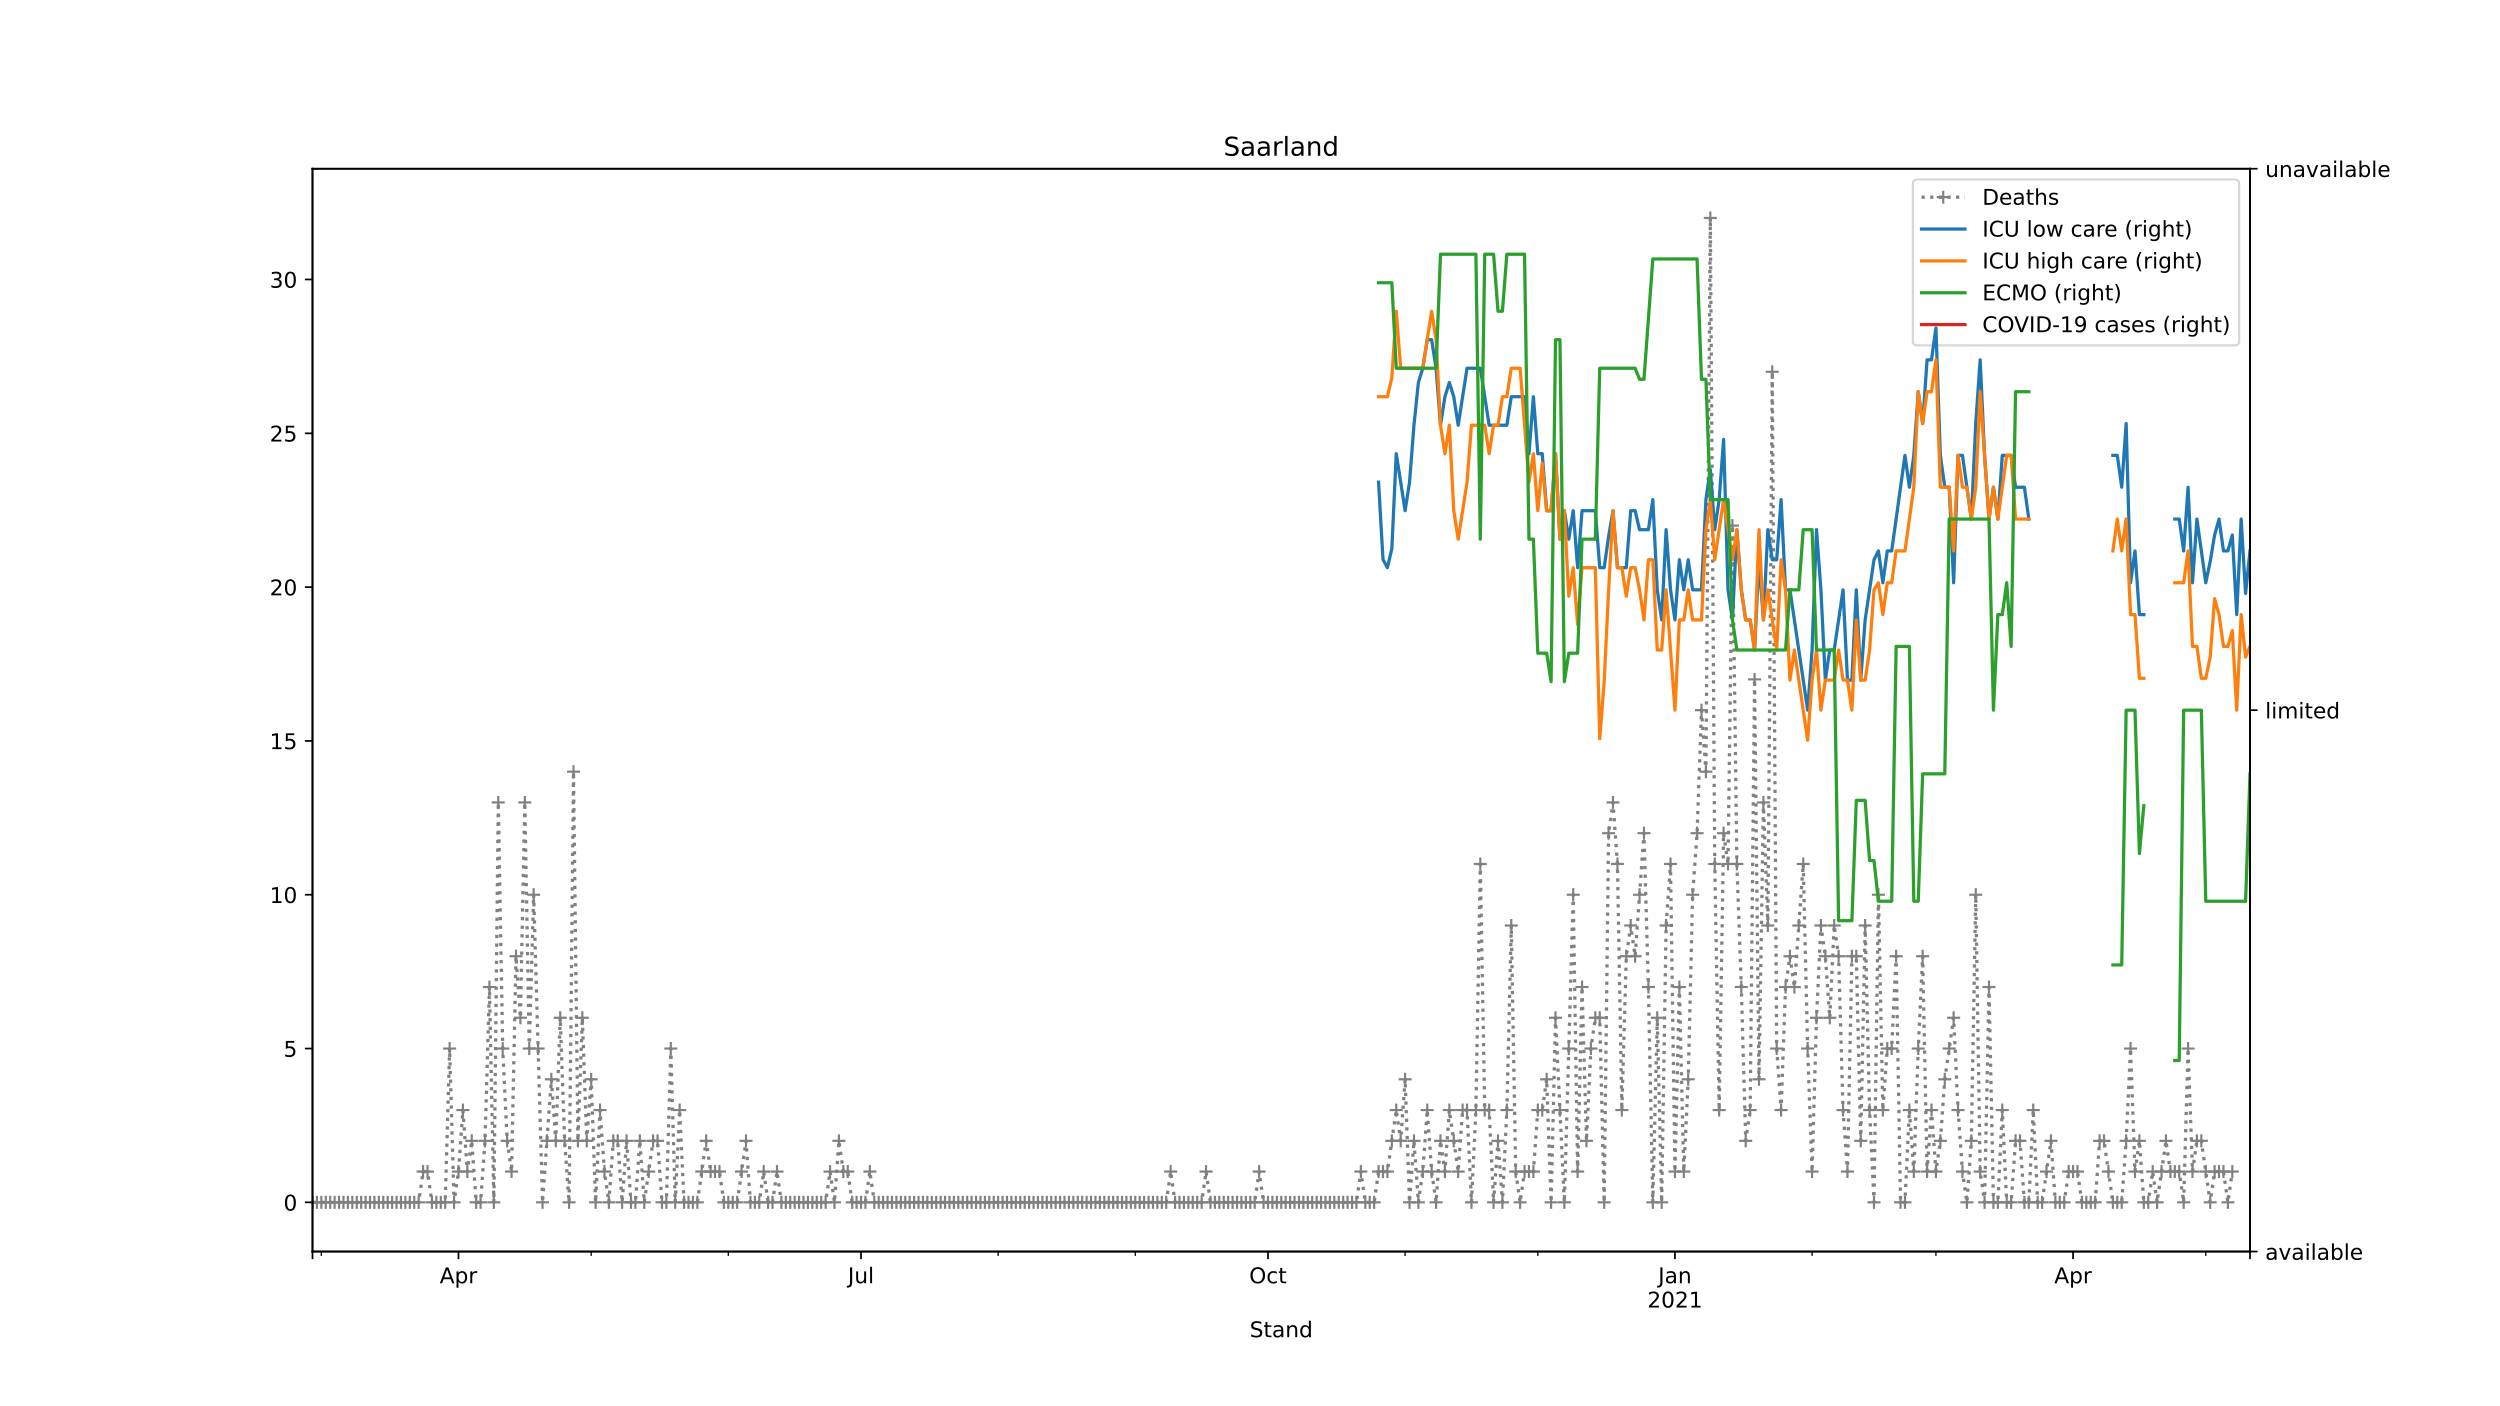 <?xml version="1.0" encoding="utf-8" standalone="no"?>
<!DOCTYPE svg PUBLIC "-//W3C//DTD SVG 1.1//EN"
  "http://www.w3.org/Graphics/SVG/1.1/DTD/svg11.dtd">
<!-- Created with matplotlib (https://matplotlib.org/) -->
<svg height="648pt" version="1.1" viewBox="0 0 1152 648" width="1152pt" xmlns="http://www.w3.org/2000/svg" xmlns:xlink="http://www.w3.org/1999/xlink">
 <defs>
  <style type="text/css">
*{stroke-linecap:butt;stroke-linejoin:round;}
  </style>
 </defs>
 <g id="figure_1">
  <g id="patch_1">
   <path d="M 0 648 
L 1152 648 
L 1152 0 
L 0 0 
z
" style="fill:#ffffff;"/>
  </g>
  <g id="axes_1">
   <g id="patch_2">
    <path d="M 144 576.72 
L 1036.8 576.72 
L 1036.8 77.76 
L 144 77.76 
z
" style="fill:#ffffff;"/>
   </g>
   <g id="matplotlib.axis_1">
    <g id="xtick_1">
     <g id="line2d_1">
      <defs>
       <path d="M 0 0 
L 0 3.5 
" id="m59dc24dd09" style="stroke:#000000;stroke-width:0.8;"/>
      </defs>
      <g>
       <use style="stroke:#000000;stroke-width:0.8;" x="144" xlink:href="#m59dc24dd09" y="576.72"/>
      </g>
     </g>
    </g>
    <g id="xtick_2">
     <g id="line2d_2">
      <g>
       <use style="stroke:#000000;stroke-width:0.8;" x="211.266" xlink:href="#m59dc24dd09" y="576.72"/>
      </g>
     </g>
     <g id="text_1">
      <!-- Apr -->
      <defs>
       <path d="M 34.188 63.188 
L 20.797 26.906 
L 47.609 26.906 
z
M 28.609 72.906 
L 39.797 72.906 
L 67.578 0 
L 57.328 0 
L 50.688 18.703 
L 17.828 18.703 
L 11.188 0 
L 0.781 0 
z
" id="DejaVuSans-65"/>
       <path d="M 18.109 8.203 
L 18.109 -20.797 
L 9.078 -20.797 
L 9.078 54.688 
L 18.109 54.688 
L 18.109 46.391 
Q 20.953 51.266 25.266 53.625 
Q 29.594 56 35.594 56 
Q 45.562 56 51.781 48.094 
Q 58.016 40.188 58.016 27.297 
Q 58.016 14.406 51.781 6.484 
Q 45.562 -1.422 35.594 -1.422 
Q 29.594 -1.422 25.266 0.953 
Q 20.953 3.328 18.109 8.203 
z
M 48.688 27.297 
Q 48.688 37.203 44.609 42.844 
Q 40.531 48.484 33.406 48.484 
Q 26.266 48.484 22.188 42.844 
Q 18.109 37.203 18.109 27.297 
Q 18.109 17.391 22.188 11.75 
Q 26.266 6.109 33.406 6.109 
Q 40.531 6.109 44.609 11.75 
Q 48.688 17.391 48.688 27.297 
z
" id="DejaVuSans-112"/>
       <path d="M 41.109 46.297 
Q 39.594 47.172 37.812 47.578 
Q 36.031 48 33.891 48 
Q 26.266 48 22.188 43.047 
Q 18.109 38.094 18.109 28.812 
L 18.109 0 
L 9.078 0 
L 9.078 54.688 
L 18.109 54.688 
L 18.109 46.188 
Q 20.953 51.172 25.484 53.578 
Q 30.031 56 36.531 56 
Q 37.453 56 38.578 55.875 
Q 39.703 55.766 41.062 55.516 
z
" id="DejaVuSans-114"/>
      </defs>
      <g transform="translate(202.616 591.318)scale(0.1 -0.1)">
       <use xlink:href="#DejaVuSans-65"/>
       <use x="68.408" xlink:href="#DejaVuSans-112"/>
       <use x="131.885" xlink:href="#DejaVuSans-114"/>
      </g>
     </g>
    </g>
    <g id="xtick_3">
     <g id="line2d_3">
      <g>
       <use style="stroke:#000000;stroke-width:0.8;" x="396.756" xlink:href="#m59dc24dd09" y="576.72"/>
      </g>
     </g>
     <g id="text_2">
      <!-- Jul -->
      <defs>
       <path d="M 9.812 72.906 
L 19.672 72.906 
L 19.672 5.078 
Q 19.672 -8.109 14.672 -14.062 
Q 9.672 -20.016 -1.422 -20.016 
L -5.172 -20.016 
L -5.172 -11.719 
L -2.094 -11.719 
Q 4.438 -11.719 7.125 -8.047 
Q 9.812 -4.391 9.812 5.078 
z
" id="DejaVuSans-74"/>
       <path d="M 8.5 21.578 
L 8.5 54.688 
L 17.484 54.688 
L 17.484 21.922 
Q 17.484 14.156 20.5 10.266 
Q 23.531 6.391 29.594 6.391 
Q 36.859 6.391 41.078 11.031 
Q 45.312 15.672 45.312 23.688 
L 45.312 54.688 
L 54.297 54.688 
L 54.297 0 
L 45.312 0 
L 45.312 8.406 
Q 42.047 3.422 37.719 1 
Q 33.406 -1.422 27.688 -1.422 
Q 18.266 -1.422 13.375 4.438 
Q 8.5 10.297 8.5 21.578 
z
M 31.109 56 
z
" id="DejaVuSans-117"/>
       <path d="M 9.422 75.984 
L 18.406 75.984 
L 18.406 0 
L 9.422 0 
z
" id="DejaVuSans-108"/>
      </defs>
      <g transform="translate(390.723 591.318)scale(0.1 -0.1)">
       <use xlink:href="#DejaVuSans-74"/>
       <use x="29.492" xlink:href="#DejaVuSans-117"/>
       <use x="92.871" xlink:href="#DejaVuSans-108"/>
      </g>
     </g>
    </g>
    <g id="xtick_4">
     <g id="line2d_4">
      <g>
       <use style="stroke:#000000;stroke-width:0.8;" x="584.285" xlink:href="#m59dc24dd09" y="576.72"/>
      </g>
     </g>
     <g id="text_3">
      <!-- Oct -->
      <defs>
       <path d="M 39.406 66.219 
Q 28.656 66.219 22.328 58.203 
Q 16.016 50.203 16.016 36.375 
Q 16.016 22.609 22.328 14.594 
Q 28.656 6.594 39.406 6.594 
Q 50.141 6.594 56.422 14.594 
Q 62.703 22.609 62.703 36.375 
Q 62.703 50.203 56.422 58.203 
Q 50.141 66.219 39.406 66.219 
z
M 39.406 74.219 
Q 54.734 74.219 63.906 63.938 
Q 73.094 53.656 73.094 36.375 
Q 73.094 19.141 63.906 8.859 
Q 54.734 -1.422 39.406 -1.422 
Q 24.031 -1.422 14.812 8.828 
Q 5.609 19.094 5.609 36.375 
Q 5.609 53.656 14.812 63.938 
Q 24.031 74.219 39.406 74.219 
z
" id="DejaVuSans-79"/>
       <path d="M 48.781 52.594 
L 48.781 44.188 
Q 44.969 46.297 41.141 47.344 
Q 37.312 48.391 33.406 48.391 
Q 24.656 48.391 19.812 42.844 
Q 14.984 37.312 14.984 27.297 
Q 14.984 17.281 19.812 11.734 
Q 24.656 6.203 33.406 6.203 
Q 37.312 6.203 41.141 7.25 
Q 44.969 8.297 48.781 10.406 
L 48.781 2.094 
Q 45.016 0.344 40.984 -0.531 
Q 36.969 -1.422 32.422 -1.422 
Q 20.062 -1.422 12.781 6.344 
Q 5.516 14.109 5.516 27.297 
Q 5.516 40.672 12.859 48.328 
Q 20.219 56 33.016 56 
Q 37.156 56 41.109 55.141 
Q 45.062 54.297 48.781 52.594 
z
" id="DejaVuSans-99"/>
       <path d="M 18.312 70.219 
L 18.312 54.688 
L 36.812 54.688 
L 36.812 47.703 
L 18.312 47.703 
L 18.312 18.016 
Q 18.312 11.328 20.141 9.422 
Q 21.969 7.516 27.594 7.516 
L 36.812 7.516 
L 36.812 0 
L 27.594 0 
Q 17.188 0 13.234 3.875 
Q 9.281 7.766 9.281 18.016 
L 9.281 47.703 
L 2.688 47.703 
L 2.688 54.688 
L 9.281 54.688 
L 9.281 70.219 
z
" id="DejaVuSans-116"/>
      </defs>
      <g transform="translate(575.64 591.318)scale(0.1 -0.1)">
       <use xlink:href="#DejaVuSans-79"/>
       <use x="78.711" xlink:href="#DejaVuSans-99"/>
       <use x="133.691" xlink:href="#DejaVuSans-116"/>
      </g>
     </g>
    </g>
    <g id="xtick_5">
     <g id="line2d_5">
      <g>
       <use style="stroke:#000000;stroke-width:0.8;" x="771.814" xlink:href="#m59dc24dd09" y="576.72"/>
      </g>
     </g>
     <g id="text_4">
      <!-- Jan -->
      <defs>
       <path d="M 34.281 27.484 
Q 23.391 27.484 19.188 25 
Q 14.984 22.516 14.984 16.5 
Q 14.984 11.719 18.141 8.906 
Q 21.297 6.109 26.703 6.109 
Q 34.188 6.109 38.703 11.406 
Q 43.219 16.703 43.219 25.484 
L 43.219 27.484 
z
M 52.203 31.203 
L 52.203 0 
L 43.219 0 
L 43.219 8.297 
Q 40.141 3.328 35.547 0.953 
Q 30.953 -1.422 24.312 -1.422 
Q 15.922 -1.422 10.953 3.297 
Q 6 8.016 6 15.922 
Q 6 25.141 12.172 29.828 
Q 18.359 34.516 30.609 34.516 
L 43.219 34.516 
L 43.219 35.406 
Q 43.219 41.609 39.141 45 
Q 35.062 48.391 27.688 48.391 
Q 23 48.391 18.547 47.266 
Q 14.109 46.141 10.016 43.891 
L 10.016 52.203 
Q 14.938 54.109 19.578 55.047 
Q 24.219 56 28.609 56 
Q 40.484 56 46.344 49.844 
Q 52.203 43.703 52.203 31.203 
z
" id="DejaVuSans-97"/>
       <path d="M 54.891 33.016 
L 54.891 0 
L 45.906 0 
L 45.906 32.719 
Q 45.906 40.484 42.875 44.328 
Q 39.844 48.188 33.797 48.188 
Q 26.516 48.188 22.312 43.547 
Q 18.109 38.922 18.109 30.906 
L 18.109 0 
L 9.078 0 
L 9.078 54.688 
L 18.109 54.688 
L 18.109 46.188 
Q 21.344 51.125 25.703 53.562 
Q 30.078 56 35.797 56 
Q 45.219 56 50.047 50.172 
Q 54.891 44.344 54.891 33.016 
z
" id="DejaVuSans-110"/>
      </defs>
      <g transform="translate(764.106 591.318)scale(0.1 -0.1)">
       <use xlink:href="#DejaVuSans-74"/>
       <use x="29.492" xlink:href="#DejaVuSans-97"/>
       <use x="90.771" xlink:href="#DejaVuSans-110"/>
      </g>
      <!-- 2021 -->
      <defs>
       <path d="M 19.188 8.297 
L 53.609 8.297 
L 53.609 0 
L 7.328 0 
L 7.328 8.297 
Q 12.938 14.109 22.625 23.891 
Q 32.328 33.688 34.812 36.531 
Q 39.547 41.844 41.422 45.531 
Q 43.312 49.219 43.312 52.781 
Q 43.312 58.594 39.234 62.25 
Q 35.156 65.922 28.609 65.922 
Q 23.969 65.922 18.812 64.312 
Q 13.672 62.703 7.812 59.422 
L 7.812 69.391 
Q 13.766 71.781 18.938 73 
Q 24.125 74.219 28.422 74.219 
Q 39.75 74.219 46.484 68.547 
Q 53.219 62.891 53.219 53.422 
Q 53.219 48.922 51.531 44.891 
Q 49.859 40.875 45.406 35.406 
Q 44.188 33.984 37.641 27.219 
Q 31.109 20.453 19.188 8.297 
z
" id="DejaVuSans-50"/>
       <path d="M 31.781 66.406 
Q 24.172 66.406 20.328 58.906 
Q 16.5 51.422 16.5 36.375 
Q 16.5 21.391 20.328 13.891 
Q 24.172 6.391 31.781 6.391 
Q 39.453 6.391 43.281 13.891 
Q 47.125 21.391 47.125 36.375 
Q 47.125 51.422 43.281 58.906 
Q 39.453 66.406 31.781 66.406 
z
M 31.781 74.219 
Q 44.047 74.219 50.516 64.516 
Q 56.984 54.828 56.984 36.375 
Q 56.984 17.969 50.516 8.266 
Q 44.047 -1.422 31.781 -1.422 
Q 19.531 -1.422 13.062 8.266 
Q 6.594 17.969 6.594 36.375 
Q 6.594 54.828 13.062 64.516 
Q 19.531 74.219 31.781 74.219 
z
" id="DejaVuSans-48"/>
       <path d="M 12.406 8.297 
L 28.516 8.297 
L 28.516 63.922 
L 10.984 60.406 
L 10.984 69.391 
L 28.422 72.906 
L 38.281 72.906 
L 38.281 8.297 
L 54.391 8.297 
L 54.391 0 
L 12.406 0 
z
" id="DejaVuSans-49"/>
      </defs>
      <g transform="translate(759.089 602.516)scale(0.1 -0.1)">
       <use xlink:href="#DejaVuSans-50"/>
       <use x="63.623" xlink:href="#DejaVuSans-48"/>
       <use x="127.246" xlink:href="#DejaVuSans-50"/>
       <use x="190.869" xlink:href="#DejaVuSans-49"/>
      </g>
     </g>
    </g>
    <g id="xtick_6">
     <g id="line2d_6">
      <g>
       <use style="stroke:#000000;stroke-width:0.8;" x="955.266" xlink:href="#m59dc24dd09" y="576.72"/>
      </g>
     </g>
     <g id="text_5">
      <!-- Apr -->
      <g transform="translate(946.616 591.318)scale(0.1 -0.1)">
       <use xlink:href="#DejaVuSans-65"/>
       <use x="68.408" xlink:href="#DejaVuSans-112"/>
       <use x="131.885" xlink:href="#DejaVuSans-114"/>
      </g>
     </g>
    </g>
    <g id="xtick_7">
     <g id="line2d_7">
      <g>
       <use style="stroke:#000000;stroke-width:0.8;" x="1036.8" xlink:href="#m59dc24dd09" y="576.72"/>
      </g>
     </g>
    </g>
    <g id="xtick_8">
     <g id="line2d_8">
      <defs>
       <path d="M 0 0 
L 0 2 
" id="mf8e99a0376" style="stroke:#000000;stroke-width:0.6;"/>
      </defs>
      <g>
       <use style="stroke:#000000;stroke-width:0.6;" x="148.077" xlink:href="#mf8e99a0376" y="576.72"/>
      </g>
     </g>
    </g>
    <g id="xtick_9">
     <g id="line2d_9">
      <g>
       <use style="stroke:#000000;stroke-width:0.6;" x="272.416" xlink:href="#mf8e99a0376" y="576.72"/>
      </g>
     </g>
    </g>
    <g id="xtick_10">
     <g id="line2d_10">
      <g>
       <use style="stroke:#000000;stroke-width:0.6;" x="335.605" xlink:href="#mf8e99a0376" y="576.72"/>
      </g>
     </g>
    </g>
    <g id="xtick_11">
     <g id="line2d_11">
      <g>
       <use style="stroke:#000000;stroke-width:0.6;" x="459.945" xlink:href="#mf8e99a0376" y="576.72"/>
      </g>
     </g>
    </g>
    <g id="xtick_12">
     <g id="line2d_12">
      <g>
       <use style="stroke:#000000;stroke-width:0.6;" x="523.134" xlink:href="#mf8e99a0376" y="576.72"/>
      </g>
     </g>
    </g>
    <g id="xtick_13">
     <g id="line2d_13">
      <g>
       <use style="stroke:#000000;stroke-width:0.6;" x="647.474" xlink:href="#mf8e99a0376" y="576.72"/>
      </g>
     </g>
    </g>
    <g id="xtick_14">
     <g id="line2d_14">
      <g>
       <use style="stroke:#000000;stroke-width:0.6;" x="708.625" xlink:href="#mf8e99a0376" y="576.72"/>
      </g>
     </g>
    </g>
    <g id="xtick_15">
     <g id="line2d_15">
      <g>
       <use style="stroke:#000000;stroke-width:0.6;" x="835.003" xlink:href="#mf8e99a0376" y="576.72"/>
      </g>
     </g>
    </g>
    <g id="xtick_16">
     <g id="line2d_16">
      <g>
       <use style="stroke:#000000;stroke-width:0.6;" x="892.077" xlink:href="#mf8e99a0376" y="576.72"/>
      </g>
     </g>
    </g>
    <g id="xtick_17">
     <g id="line2d_17">
      <g>
       <use style="stroke:#000000;stroke-width:0.6;" x="1016.416" xlink:href="#mf8e99a0376" y="576.72"/>
      </g>
     </g>
    </g>
    <g id="text_6">
     <!-- Stand -->
     <defs>
      <path d="M 53.516 70.516 
L 53.516 60.891 
Q 47.906 63.578 42.922 64.891 
Q 37.938 66.219 33.297 66.219 
Q 25.25 66.219 20.875 63.094 
Q 16.5 59.969 16.5 54.203 
Q 16.5 49.359 19.406 46.891 
Q 22.312 44.438 30.422 42.922 
L 36.375 41.703 
Q 47.406 39.594 52.656 34.297 
Q 57.906 29 57.906 20.125 
Q 57.906 9.516 50.797 4.047 
Q 43.703 -1.422 29.984 -1.422 
Q 24.812 -1.422 18.969 -0.25 
Q 13.141 0.922 6.891 3.219 
L 6.891 13.375 
Q 12.891 10.016 18.656 8.297 
Q 24.422 6.594 29.984 6.594 
Q 38.422 6.594 43.016 9.906 
Q 47.609 13.234 47.609 19.391 
Q 47.609 24.75 44.312 27.781 
Q 41.016 30.812 33.5 32.328 
L 27.484 33.5 
Q 16.453 35.688 11.516 40.375 
Q 6.594 45.062 6.594 53.422 
Q 6.594 63.094 13.406 68.656 
Q 20.219 74.219 32.172 74.219 
Q 37.312 74.219 42.625 73.281 
Q 47.953 72.359 53.516 70.516 
z
" id="DejaVuSans-83"/>
      <path d="M 45.406 46.391 
L 45.406 75.984 
L 54.391 75.984 
L 54.391 0 
L 45.406 0 
L 45.406 8.203 
Q 42.578 3.328 38.25 0.953 
Q 33.938 -1.422 27.875 -1.422 
Q 17.969 -1.422 11.734 6.484 
Q 5.516 14.406 5.516 27.297 
Q 5.516 40.188 11.734 48.094 
Q 17.969 56 27.875 56 
Q 33.938 56 38.25 53.625 
Q 42.578 51.266 45.406 46.391 
z
M 14.797 27.297 
Q 14.797 17.391 18.875 11.75 
Q 22.953 6.109 30.078 6.109 
Q 37.203 6.109 41.297 11.75 
Q 45.406 17.391 45.406 27.297 
Q 45.406 37.203 41.297 42.844 
Q 37.203 48.484 30.078 48.484 
Q 22.953 48.484 18.875 42.844 
Q 14.797 37.203 14.797 27.297 
z
" id="DejaVuSans-100"/>
     </defs>
     <g transform="translate(575.859 616.194)scale(0.1 -0.1)">
      <use xlink:href="#DejaVuSans-83"/>
      <use x="63.477" xlink:href="#DejaVuSans-116"/>
      <use x="102.686" xlink:href="#DejaVuSans-97"/>
      <use x="163.965" xlink:href="#DejaVuSans-110"/>
      <use x="227.344" xlink:href="#DejaVuSans-100"/>
     </g>
    </g>
   </g>
   <g id="matplotlib.axis_2">
    <g id="ytick_1">
     <g id="line2d_18">
      <defs>
       <path d="M 0 0 
L -3.5 0 
" id="m1082689b47" style="stroke:#000000;stroke-width:0.8;"/>
      </defs>
      <g>
       <use style="stroke:#000000;stroke-width:0.8;" x="144" xlink:href="#m1082689b47" y="554.04"/>
      </g>
     </g>
     <g id="text_7">
      <!-- 0 -->
      <g transform="translate(130.637 557.839)scale(0.1 -0.1)">
       <use xlink:href="#DejaVuSans-48"/>
      </g>
     </g>
    </g>
    <g id="ytick_2">
     <g id="line2d_19">
      <g>
       <use style="stroke:#000000;stroke-width:0.8;" x="144" xlink:href="#m1082689b47" y="483.165"/>
      </g>
     </g>
     <g id="text_8">
      <!-- 5 -->
      <defs>
       <path d="M 10.797 72.906 
L 49.516 72.906 
L 49.516 64.594 
L 19.828 64.594 
L 19.828 46.734 
Q 21.969 47.469 24.109 47.828 
Q 26.266 48.188 28.422 48.188 
Q 40.625 48.188 47.75 41.5 
Q 54.891 34.812 54.891 23.391 
Q 54.891 11.625 47.562 5.094 
Q 40.234 -1.422 26.906 -1.422 
Q 22.312 -1.422 17.547 -0.641 
Q 12.797 0.141 7.719 1.703 
L 7.719 11.625 
Q 12.109 9.234 16.797 8.062 
Q 21.484 6.891 26.703 6.891 
Q 35.156 6.891 40.078 11.328 
Q 45.016 15.766 45.016 23.391 
Q 45.016 31 40.078 35.438 
Q 35.156 39.891 26.703 39.891 
Q 22.75 39.891 18.812 39.016 
Q 14.891 38.141 10.797 36.281 
z
" id="DejaVuSans-53"/>
      </defs>
      <g transform="translate(130.637 486.964)scale(0.1 -0.1)">
       <use xlink:href="#DejaVuSans-53"/>
      </g>
     </g>
    </g>
    <g id="ytick_3">
     <g id="line2d_20">
      <g>
       <use style="stroke:#000000;stroke-width:0.8;" x="144" xlink:href="#m1082689b47" y="412.29"/>
      </g>
     </g>
     <g id="text_9">
      <!-- 10 -->
      <g transform="translate(124.275 416.089)scale(0.1 -0.1)">
       <use xlink:href="#DejaVuSans-49"/>
       <use x="63.623" xlink:href="#DejaVuSans-48"/>
      </g>
     </g>
    </g>
    <g id="ytick_4">
     <g id="line2d_21">
      <g>
       <use style="stroke:#000000;stroke-width:0.8;" x="144" xlink:href="#m1082689b47" y="341.415"/>
      </g>
     </g>
     <g id="text_10">
      <!-- 15 -->
      <g transform="translate(124.275 345.214)scale(0.1 -0.1)">
       <use xlink:href="#DejaVuSans-49"/>
       <use x="63.623" xlink:href="#DejaVuSans-53"/>
      </g>
     </g>
    </g>
    <g id="ytick_5">
     <g id="line2d_22">
      <g>
       <use style="stroke:#000000;stroke-width:0.8;" x="144" xlink:href="#m1082689b47" y="270.54"/>
      </g>
     </g>
     <g id="text_11">
      <!-- 20 -->
      <g transform="translate(124.275 274.339)scale(0.1 -0.1)">
       <use xlink:href="#DejaVuSans-50"/>
       <use x="63.623" xlink:href="#DejaVuSans-48"/>
      </g>
     </g>
    </g>
    <g id="ytick_6">
     <g id="line2d_23">
      <g>
       <use style="stroke:#000000;stroke-width:0.8;" x="144" xlink:href="#m1082689b47" y="199.665"/>
      </g>
     </g>
     <g id="text_12">
      <!-- 25 -->
      <g transform="translate(124.275 203.464)scale(0.1 -0.1)">
       <use xlink:href="#DejaVuSans-50"/>
       <use x="63.623" xlink:href="#DejaVuSans-53"/>
      </g>
     </g>
    </g>
    <g id="ytick_7">
     <g id="line2d_24">
      <g>
       <use style="stroke:#000000;stroke-width:0.8;" x="144" xlink:href="#m1082689b47" y="128.79"/>
      </g>
     </g>
     <g id="text_13">
      <!-- 30 -->
      <defs>
       <path d="M 40.578 39.312 
Q 47.656 37.797 51.625 33 
Q 55.609 28.219 55.609 21.188 
Q 55.609 10.406 48.188 4.484 
Q 40.766 -1.422 27.094 -1.422 
Q 22.516 -1.422 17.656 -0.516 
Q 12.797 0.391 7.625 2.203 
L 7.625 11.719 
Q 11.719 9.328 16.594 8.109 
Q 21.484 6.891 26.812 6.891 
Q 36.078 6.891 40.938 10.547 
Q 45.797 14.203 45.797 21.188 
Q 45.797 27.641 41.281 31.266 
Q 36.766 34.906 28.719 34.906 
L 20.219 34.906 
L 20.219 43.016 
L 29.109 43.016 
Q 36.375 43.016 40.234 45.922 
Q 44.094 48.828 44.094 54.297 
Q 44.094 59.906 40.109 62.906 
Q 36.141 65.922 28.719 65.922 
Q 24.656 65.922 20.016 65.031 
Q 15.375 64.156 9.812 62.312 
L 9.812 71.094 
Q 15.438 72.656 20.344 73.438 
Q 25.25 74.219 29.594 74.219 
Q 40.828 74.219 47.359 69.109 
Q 53.906 64.016 53.906 55.328 
Q 53.906 49.266 50.438 45.094 
Q 46.969 40.922 40.578 39.312 
z
" id="DejaVuSans-51"/>
      </defs>
      <g transform="translate(124.275 132.589)scale(0.1 -0.1)">
       <use xlink:href="#DejaVuSans-51"/>
       <use x="63.623" xlink:href="#DejaVuSans-48"/>
      </g>
     </g>
    </g>
   </g>
   <g id="line2d_25">
    <path clip-path="url(#pf417f941ea)" d="M 144 554.04 
L 192.921 554.04 
L 194.959 539.865 
L 196.997 539.865 
L 199.036 554.04 
L 205.151 554.04 
L 207.189 483.165 
L 209.227 554.04 
L 211.266 539.865 
L 213.304 511.515 
L 215.342 539.865 
L 217.381 525.69 
L 219.419 554.04 
L 221.458 554.04 
L 223.496 525.69 
L 225.534 454.815 
L 227.573 554.04 
L 229.611 369.765 
L 231.649 483.165 
L 233.688 525.69 
L 235.726 539.865 
L 237.764 440.64 
L 239.803 468.99 
L 241.841 369.765 
L 243.879 483.165 
L 245.918 412.29 
L 249.995 554.04 
L 254.071 497.34 
L 256.11 525.69 
L 258.148 468.99 
L 260.186 525.69 
L 262.225 554.04 
L 264.263 355.59 
L 266.301 525.69 
L 268.34 468.99 
L 270.378 525.69 
L 272.416 497.34 
L 274.455 554.04 
L 276.493 511.515 
L 278.532 539.865 
L 280.57 554.04 
L 282.608 525.69 
L 284.647 525.69 
L 286.685 554.04 
L 288.723 525.69 
L 290.762 554.04 
L 292.8 554.04 
L 294.838 525.69 
L 296.877 554.04 
L 300.953 525.69 
L 302.992 525.69 
L 305.03 554.04 
L 307.068 554.04 
L 309.107 483.165 
L 311.145 554.04 
L 313.184 511.515 
L 315.222 554.04 
L 321.337 554.04 
L 325.414 525.69 
L 327.452 539.865 
L 331.529 539.865 
L 333.567 554.04 
L 339.682 554.04 
L 343.759 525.69 
L 345.797 554.04 
L 349.874 554.04 
L 351.912 539.865 
L 353.951 554.04 
L 355.989 554.04 
L 358.027 539.865 
L 360.066 554.04 
L 380.449 554.04 
L 382.488 539.865 
L 384.526 554.04 
L 386.564 525.69 
L 388.603 539.865 
L 390.641 539.865 
L 392.679 554.04 
L 398.795 554.04 
L 400.833 539.865 
L 402.871 554.04 
L 537.403 554.04 
L 539.441 539.865 
L 541.479 554.04 
L 553.71 554.04 
L 555.748 539.865 
L 557.786 554.04 
L 578.17 554.04 
L 580.208 539.865 
L 582.247 554.04 
L 625.052 554.04 
L 627.09 539.865 
L 629.129 554.04 
L 633.205 554.04 
L 635.244 539.865 
L 639.321 539.865 
L 643.397 511.515 
L 645.436 525.69 
L 647.474 497.34 
L 649.512 554.04 
L 651.551 525.69 
L 653.589 554.04 
L 655.627 539.865 
L 657.666 511.515 
L 659.704 539.865 
L 661.742 554.04 
L 663.781 525.69 
L 665.819 539.865 
L 667.858 511.515 
L 671.934 539.865 
L 673.973 511.515 
L 676.011 511.515 
L 678.049 554.04 
L 680.088 511.515 
L 682.126 398.115 
L 684.164 511.515 
L 686.203 511.515 
L 688.241 554.04 
L 690.279 525.69 
L 692.318 554.04 
L 694.356 511.515 
L 696.395 426.465 
L 698.433 539.865 
L 700.471 554.04 
L 702.51 539.865 
L 706.586 539.865 
L 708.625 511.515 
L 710.663 511.515 
L 712.701 497.34 
L 714.74 554.04 
L 716.778 468.99 
L 720.855 554.04 
L 724.932 412.29 
L 726.97 539.865 
L 729.008 454.815 
L 731.047 525.69 
L 733.085 483.165 
L 735.123 468.99 
L 737.162 468.99 
L 739.2 554.04 
L 741.238 383.94 
L 743.277 369.765 
L 745.315 398.115 
L 747.353 511.515 
L 749.392 440.64 
L 751.43 426.465 
L 753.468 440.64 
L 757.545 383.94 
L 759.584 454.815 
L 761.622 554.04 
L 763.66 468.99 
L 765.699 554.04 
L 767.737 426.465 
L 769.775 398.115 
L 771.814 539.865 
L 773.852 454.815 
L 775.89 539.865 
L 777.929 497.34 
L 779.967 412.29 
L 782.005 383.94 
L 784.044 327.24 
L 786.082 355.59 
L 788.121 100.44 
L 790.159 398.115 
L 792.197 511.515 
L 794.236 383.94 
L 796.274 398.115 
L 798.312 242.19 
L 800.351 398.115 
L 802.389 454.815 
L 804.427 525.69 
L 806.466 511.515 
L 808.504 313.065 
L 810.542 497.34 
L 812.581 369.765 
L 814.619 426.465 
L 816.658 171.315 
L 818.696 483.165 
L 820.734 511.515 
L 822.773 454.815 
L 824.811 440.64 
L 826.849 454.815 
L 830.926 398.115 
L 832.964 483.165 
L 835.003 539.865 
L 837.041 468.99 
L 839.079 426.465 
L 841.118 440.64 
L 843.156 468.99 
L 845.195 426.465 
L 847.233 440.64 
L 849.271 511.515 
L 851.31 539.865 
L 853.348 440.64 
L 855.386 440.64 
L 857.425 525.69 
L 859.463 426.465 
L 861.501 511.515 
L 863.54 554.04 
L 865.578 412.29 
L 867.616 511.515 
L 869.655 483.165 
L 871.693 483.165 
L 873.732 440.64 
L 875.77 554.04 
L 877.808 554.04 
L 879.847 511.515 
L 881.885 539.865 
L 883.923 483.165 
L 885.962 440.64 
L 888 539.865 
L 890.038 511.515 
L 892.077 539.865 
L 894.115 525.69 
L 896.153 497.34 
L 900.23 468.99 
L 902.268 511.515 
L 904.307 539.865 
L 906.345 554.04 
L 908.384 525.69 
L 910.422 412.29 
L 912.46 539.865 
L 914.499 554.04 
L 916.537 454.815 
L 918.575 554.04 
L 920.614 554.04 
L 922.652 511.515 
L 924.69 554.04 
L 926.729 554.04 
L 928.767 525.69 
L 930.805 525.69 
L 932.844 554.04 
L 934.882 554.04 
L 936.921 511.515 
L 938.959 554.04 
L 940.997 554.04 
L 945.074 525.69 
L 947.112 554.04 
L 951.189 554.04 
L 953.227 539.865 
L 957.304 539.865 
L 959.342 554.04 
L 965.458 554.04 
L 967.496 525.69 
L 969.534 525.69 
L 973.611 554.04 
L 977.688 554.04 
L 979.726 525.69 
L 981.764 483.165 
L 983.803 539.865 
L 985.841 525.69 
L 987.879 554.04 
L 989.918 554.04 
L 991.956 539.865 
L 993.995 554.04 
L 998.071 525.69 
L 1000.11 539.865 
L 1004.186 539.865 
L 1006.225 554.04 
L 1008.263 483.165 
L 1010.301 539.865 
L 1012.34 525.69 
L 1014.378 525.69 
L 1018.455 554.04 
L 1020.493 539.865 
L 1024.57 539.865 
L 1026.608 554.04 
L 1028.647 539.865 
L 1028.647 539.865 
" style="fill:none;stroke:#808080;stroke-dasharray:1.5,2.475;stroke-dashoffset:0;stroke-width:1.5;"/>
    <defs>
     <path d="M -3 0 
L 3 0 
M 0 3 
L 0 -3 
" id="m600a43e031" style="stroke:#808080;"/>
    </defs>
    <g clip-path="url(#pf417f941ea)">
     <use style="fill:#808080;stroke:#808080;" x="144" xlink:href="#m600a43e031" y="554.04"/>
     <use style="fill:#808080;stroke:#808080;" x="146.038" xlink:href="#m600a43e031" y="554.04"/>
     <use style="fill:#808080;stroke:#808080;" x="148.077" xlink:href="#m600a43e031" y="554.04"/>
     <use style="fill:#808080;stroke:#808080;" x="150.115" xlink:href="#m600a43e031" y="554.04"/>
     <use style="fill:#808080;stroke:#808080;" x="152.153" xlink:href="#m600a43e031" y="554.04"/>
     <use style="fill:#808080;stroke:#808080;" x="154.192" xlink:href="#m600a43e031" y="554.04"/>
     <use style="fill:#808080;stroke:#808080;" x="156.23" xlink:href="#m600a43e031" y="554.04"/>
     <use style="fill:#808080;stroke:#808080;" x="158.268" xlink:href="#m600a43e031" y="554.04"/>
     <use style="fill:#808080;stroke:#808080;" x="160.307" xlink:href="#m600a43e031" y="554.04"/>
     <use style="fill:#808080;stroke:#808080;" x="162.345" xlink:href="#m600a43e031" y="554.04"/>
     <use style="fill:#808080;stroke:#808080;" x="164.384" xlink:href="#m600a43e031" y="554.04"/>
     <use style="fill:#808080;stroke:#808080;" x="166.422" xlink:href="#m600a43e031" y="554.04"/>
     <use style="fill:#808080;stroke:#808080;" x="168.46" xlink:href="#m600a43e031" y="554.04"/>
     <use style="fill:#808080;stroke:#808080;" x="170.499" xlink:href="#m600a43e031" y="554.04"/>
     <use style="fill:#808080;stroke:#808080;" x="172.537" xlink:href="#m600a43e031" y="554.04"/>
     <use style="fill:#808080;stroke:#808080;" x="174.575" xlink:href="#m600a43e031" y="554.04"/>
     <use style="fill:#808080;stroke:#808080;" x="176.614" xlink:href="#m600a43e031" y="554.04"/>
     <use style="fill:#808080;stroke:#808080;" x="178.652" xlink:href="#m600a43e031" y="554.04"/>
     <use style="fill:#808080;stroke:#808080;" x="180.69" xlink:href="#m600a43e031" y="554.04"/>
     <use style="fill:#808080;stroke:#808080;" x="182.729" xlink:href="#m600a43e031" y="554.04"/>
     <use style="fill:#808080;stroke:#808080;" x="184.767" xlink:href="#m600a43e031" y="554.04"/>
     <use style="fill:#808080;stroke:#808080;" x="186.805" xlink:href="#m600a43e031" y="554.04"/>
     <use style="fill:#808080;stroke:#808080;" x="188.844" xlink:href="#m600a43e031" y="554.04"/>
     <use style="fill:#808080;stroke:#808080;" x="190.882" xlink:href="#m600a43e031" y="554.04"/>
     <use style="fill:#808080;stroke:#808080;" x="192.921" xlink:href="#m600a43e031" y="554.04"/>
     <use style="fill:#808080;stroke:#808080;" x="194.959" xlink:href="#m600a43e031" y="539.865"/>
     <use style="fill:#808080;stroke:#808080;" x="196.997" xlink:href="#m600a43e031" y="539.865"/>
     <use style="fill:#808080;stroke:#808080;" x="199.036" xlink:href="#m600a43e031" y="554.04"/>
     <use style="fill:#808080;stroke:#808080;" x="201.074" xlink:href="#m600a43e031" y="554.04"/>
     <use style="fill:#808080;stroke:#808080;" x="203.112" xlink:href="#m600a43e031" y="554.04"/>
     <use style="fill:#808080;stroke:#808080;" x="205.151" xlink:href="#m600a43e031" y="554.04"/>
     <use style="fill:#808080;stroke:#808080;" x="207.189" xlink:href="#m600a43e031" y="483.165"/>
     <use style="fill:#808080;stroke:#808080;" x="209.227" xlink:href="#m600a43e031" y="554.04"/>
     <use style="fill:#808080;stroke:#808080;" x="211.266" xlink:href="#m600a43e031" y="539.865"/>
     <use style="fill:#808080;stroke:#808080;" x="213.304" xlink:href="#m600a43e031" y="511.515"/>
     <use style="fill:#808080;stroke:#808080;" x="215.342" xlink:href="#m600a43e031" y="539.865"/>
     <use style="fill:#808080;stroke:#808080;" x="217.381" xlink:href="#m600a43e031" y="525.69"/>
     <use style="fill:#808080;stroke:#808080;" x="219.419" xlink:href="#m600a43e031" y="554.04"/>
     <use style="fill:#808080;stroke:#808080;" x="221.458" xlink:href="#m600a43e031" y="554.04"/>
     <use style="fill:#808080;stroke:#808080;" x="223.496" xlink:href="#m600a43e031" y="525.69"/>
     <use style="fill:#808080;stroke:#808080;" x="225.534" xlink:href="#m600a43e031" y="454.815"/>
     <use style="fill:#808080;stroke:#808080;" x="227.573" xlink:href="#m600a43e031" y="554.04"/>
     <use style="fill:#808080;stroke:#808080;" x="229.611" xlink:href="#m600a43e031" y="369.765"/>
     <use style="fill:#808080;stroke:#808080;" x="231.649" xlink:href="#m600a43e031" y="483.165"/>
     <use style="fill:#808080;stroke:#808080;" x="233.688" xlink:href="#m600a43e031" y="525.69"/>
     <use style="fill:#808080;stroke:#808080;" x="235.726" xlink:href="#m600a43e031" y="539.865"/>
     <use style="fill:#808080;stroke:#808080;" x="237.764" xlink:href="#m600a43e031" y="440.64"/>
     <use style="fill:#808080;stroke:#808080;" x="239.803" xlink:href="#m600a43e031" y="468.99"/>
     <use style="fill:#808080;stroke:#808080;" x="241.841" xlink:href="#m600a43e031" y="369.765"/>
     <use style="fill:#808080;stroke:#808080;" x="243.879" xlink:href="#m600a43e031" y="483.165"/>
     <use style="fill:#808080;stroke:#808080;" x="245.918" xlink:href="#m600a43e031" y="412.29"/>
     <use style="fill:#808080;stroke:#808080;" x="247.956" xlink:href="#m600a43e031" y="483.165"/>
     <use style="fill:#808080;stroke:#808080;" x="249.995" xlink:href="#m600a43e031" y="554.04"/>
     <use style="fill:#808080;stroke:#808080;" x="252.033" xlink:href="#m600a43e031" y="525.69"/>
     <use style="fill:#808080;stroke:#808080;" x="254.071" xlink:href="#m600a43e031" y="497.34"/>
     <use style="fill:#808080;stroke:#808080;" x="256.11" xlink:href="#m600a43e031" y="525.69"/>
     <use style="fill:#808080;stroke:#808080;" x="258.148" xlink:href="#m600a43e031" y="468.99"/>
     <use style="fill:#808080;stroke:#808080;" x="260.186" xlink:href="#m600a43e031" y="525.69"/>
     <use style="fill:#808080;stroke:#808080;" x="262.225" xlink:href="#m600a43e031" y="554.04"/>
     <use style="fill:#808080;stroke:#808080;" x="264.263" xlink:href="#m600a43e031" y="355.59"/>
     <use style="fill:#808080;stroke:#808080;" x="266.301" xlink:href="#m600a43e031" y="525.69"/>
     <use style="fill:#808080;stroke:#808080;" x="268.34" xlink:href="#m600a43e031" y="468.99"/>
     <use style="fill:#808080;stroke:#808080;" x="270.378" xlink:href="#m600a43e031" y="525.69"/>
     <use style="fill:#808080;stroke:#808080;" x="272.416" xlink:href="#m600a43e031" y="497.34"/>
     <use style="fill:#808080;stroke:#808080;" x="274.455" xlink:href="#m600a43e031" y="554.04"/>
     <use style="fill:#808080;stroke:#808080;" x="276.493" xlink:href="#m600a43e031" y="511.515"/>
     <use style="fill:#808080;stroke:#808080;" x="278.532" xlink:href="#m600a43e031" y="539.865"/>
     <use style="fill:#808080;stroke:#808080;" x="280.57" xlink:href="#m600a43e031" y="554.04"/>
     <use style="fill:#808080;stroke:#808080;" x="282.608" xlink:href="#m600a43e031" y="525.69"/>
     <use style="fill:#808080;stroke:#808080;" x="284.647" xlink:href="#m600a43e031" y="525.69"/>
     <use style="fill:#808080;stroke:#808080;" x="286.685" xlink:href="#m600a43e031" y="554.04"/>
     <use style="fill:#808080;stroke:#808080;" x="288.723" xlink:href="#m600a43e031" y="525.69"/>
     <use style="fill:#808080;stroke:#808080;" x="290.762" xlink:href="#m600a43e031" y="554.04"/>
     <use style="fill:#808080;stroke:#808080;" x="292.8" xlink:href="#m600a43e031" y="554.04"/>
     <use style="fill:#808080;stroke:#808080;" x="294.838" xlink:href="#m600a43e031" y="525.69"/>
     <use style="fill:#808080;stroke:#808080;" x="296.877" xlink:href="#m600a43e031" y="554.04"/>
     <use style="fill:#808080;stroke:#808080;" x="298.915" xlink:href="#m600a43e031" y="539.865"/>
     <use style="fill:#808080;stroke:#808080;" x="300.953" xlink:href="#m600a43e031" y="525.69"/>
     <use style="fill:#808080;stroke:#808080;" x="302.992" xlink:href="#m600a43e031" y="525.69"/>
     <use style="fill:#808080;stroke:#808080;" x="305.03" xlink:href="#m600a43e031" y="554.04"/>
     <use style="fill:#808080;stroke:#808080;" x="307.068" xlink:href="#m600a43e031" y="554.04"/>
     <use style="fill:#808080;stroke:#808080;" x="309.107" xlink:href="#m600a43e031" y="483.165"/>
     <use style="fill:#808080;stroke:#808080;" x="311.145" xlink:href="#m600a43e031" y="554.04"/>
     <use style="fill:#808080;stroke:#808080;" x="313.184" xlink:href="#m600a43e031" y="511.515"/>
     <use style="fill:#808080;stroke:#808080;" x="315.222" xlink:href="#m600a43e031" y="554.04"/>
     <use style="fill:#808080;stroke:#808080;" x="317.26" xlink:href="#m600a43e031" y="554.04"/>
     <use style="fill:#808080;stroke:#808080;" x="319.299" xlink:href="#m600a43e031" y="554.04"/>
     <use style="fill:#808080;stroke:#808080;" x="321.337" xlink:href="#m600a43e031" y="554.04"/>
     <use style="fill:#808080;stroke:#808080;" x="323.375" xlink:href="#m600a43e031" y="539.865"/>
     <use style="fill:#808080;stroke:#808080;" x="325.414" xlink:href="#m600a43e031" y="525.69"/>
     <use style="fill:#808080;stroke:#808080;" x="327.452" xlink:href="#m600a43e031" y="539.865"/>
     <use style="fill:#808080;stroke:#808080;" x="329.49" xlink:href="#m600a43e031" y="539.865"/>
     <use style="fill:#808080;stroke:#808080;" x="331.529" xlink:href="#m600a43e031" y="539.865"/>
     <use style="fill:#808080;stroke:#808080;" x="333.567" xlink:href="#m600a43e031" y="554.04"/>
     <use style="fill:#808080;stroke:#808080;" x="335.605" xlink:href="#m600a43e031" y="554.04"/>
     <use style="fill:#808080;stroke:#808080;" x="337.644" xlink:href="#m600a43e031" y="554.04"/>
     <use style="fill:#808080;stroke:#808080;" x="339.682" xlink:href="#m600a43e031" y="554.04"/>
     <use style="fill:#808080;stroke:#808080;" x="341.721" xlink:href="#m600a43e031" y="539.865"/>
     <use style="fill:#808080;stroke:#808080;" x="343.759" xlink:href="#m600a43e031" y="525.69"/>
     <use style="fill:#808080;stroke:#808080;" x="345.797" xlink:href="#m600a43e031" y="554.04"/>
     <use style="fill:#808080;stroke:#808080;" x="347.836" xlink:href="#m600a43e031" y="554.04"/>
     <use style="fill:#808080;stroke:#808080;" x="349.874" xlink:href="#m600a43e031" y="554.04"/>
     <use style="fill:#808080;stroke:#808080;" x="351.912" xlink:href="#m600a43e031" y="539.865"/>
     <use style="fill:#808080;stroke:#808080;" x="353.951" xlink:href="#m600a43e031" y="554.04"/>
     <use style="fill:#808080;stroke:#808080;" x="355.989" xlink:href="#m600a43e031" y="554.04"/>
     <use style="fill:#808080;stroke:#808080;" x="358.027" xlink:href="#m600a43e031" y="539.865"/>
     <use style="fill:#808080;stroke:#808080;" x="360.066" xlink:href="#m600a43e031" y="554.04"/>
     <use style="fill:#808080;stroke:#808080;" x="362.104" xlink:href="#m600a43e031" y="554.04"/>
     <use style="fill:#808080;stroke:#808080;" x="364.142" xlink:href="#m600a43e031" y="554.04"/>
     <use style="fill:#808080;stroke:#808080;" x="366.181" xlink:href="#m600a43e031" y="554.04"/>
     <use style="fill:#808080;stroke:#808080;" x="368.219" xlink:href="#m600a43e031" y="554.04"/>
     <use style="fill:#808080;stroke:#808080;" x="370.258" xlink:href="#m600a43e031" y="554.04"/>
     <use style="fill:#808080;stroke:#808080;" x="372.296" xlink:href="#m600a43e031" y="554.04"/>
     <use style="fill:#808080;stroke:#808080;" x="374.334" xlink:href="#m600a43e031" y="554.04"/>
     <use style="fill:#808080;stroke:#808080;" x="376.373" xlink:href="#m600a43e031" y="554.04"/>
     <use style="fill:#808080;stroke:#808080;" x="378.411" xlink:href="#m600a43e031" y="554.04"/>
     <use style="fill:#808080;stroke:#808080;" x="380.449" xlink:href="#m600a43e031" y="554.04"/>
     <use style="fill:#808080;stroke:#808080;" x="382.488" xlink:href="#m600a43e031" y="539.865"/>
     <use style="fill:#808080;stroke:#808080;" x="384.526" xlink:href="#m600a43e031" y="554.04"/>
     <use style="fill:#808080;stroke:#808080;" x="386.564" xlink:href="#m600a43e031" y="525.69"/>
     <use style="fill:#808080;stroke:#808080;" x="388.603" xlink:href="#m600a43e031" y="539.865"/>
     <use style="fill:#808080;stroke:#808080;" x="390.641" xlink:href="#m600a43e031" y="539.865"/>
     <use style="fill:#808080;stroke:#808080;" x="392.679" xlink:href="#m600a43e031" y="554.04"/>
     <use style="fill:#808080;stroke:#808080;" x="394.718" xlink:href="#m600a43e031" y="554.04"/>
     <use style="fill:#808080;stroke:#808080;" x="396.756" xlink:href="#m600a43e031" y="554.04"/>
     <use style="fill:#808080;stroke:#808080;" x="398.795" xlink:href="#m600a43e031" y="554.04"/>
     <use style="fill:#808080;stroke:#808080;" x="400.833" xlink:href="#m600a43e031" y="539.865"/>
     <use style="fill:#808080;stroke:#808080;" x="402.871" xlink:href="#m600a43e031" y="554.04"/>
     <use style="fill:#808080;stroke:#808080;" x="404.91" xlink:href="#m600a43e031" y="554.04"/>
     <use style="fill:#808080;stroke:#808080;" x="406.948" xlink:href="#m600a43e031" y="554.04"/>
     <use style="fill:#808080;stroke:#808080;" x="408.986" xlink:href="#m600a43e031" y="554.04"/>
     <use style="fill:#808080;stroke:#808080;" x="411.025" xlink:href="#m600a43e031" y="554.04"/>
     <use style="fill:#808080;stroke:#808080;" x="413.063" xlink:href="#m600a43e031" y="554.04"/>
     <use style="fill:#808080;stroke:#808080;" x="415.101" xlink:href="#m600a43e031" y="554.04"/>
     <use style="fill:#808080;stroke:#808080;" x="417.14" xlink:href="#m600a43e031" y="554.04"/>
     <use style="fill:#808080;stroke:#808080;" x="419.178" xlink:href="#m600a43e031" y="554.04"/>
     <use style="fill:#808080;stroke:#808080;" x="421.216" xlink:href="#m600a43e031" y="554.04"/>
     <use style="fill:#808080;stroke:#808080;" x="423.255" xlink:href="#m600a43e031" y="554.04"/>
     <use style="fill:#808080;stroke:#808080;" x="425.293" xlink:href="#m600a43e031" y="554.04"/>
     <use style="fill:#808080;stroke:#808080;" x="427.332" xlink:href="#m600a43e031" y="554.04"/>
     <use style="fill:#808080;stroke:#808080;" x="429.37" xlink:href="#m600a43e031" y="554.04"/>
     <use style="fill:#808080;stroke:#808080;" x="431.408" xlink:href="#m600a43e031" y="554.04"/>
     <use style="fill:#808080;stroke:#808080;" x="433.447" xlink:href="#m600a43e031" y="554.04"/>
     <use style="fill:#808080;stroke:#808080;" x="435.485" xlink:href="#m600a43e031" y="554.04"/>
     <use style="fill:#808080;stroke:#808080;" x="437.523" xlink:href="#m600a43e031" y="554.04"/>
     <use style="fill:#808080;stroke:#808080;" x="439.562" xlink:href="#m600a43e031" y="554.04"/>
     <use style="fill:#808080;stroke:#808080;" x="441.6" xlink:href="#m600a43e031" y="554.04"/>
     <use style="fill:#808080;stroke:#808080;" x="443.638" xlink:href="#m600a43e031" y="554.04"/>
     <use style="fill:#808080;stroke:#808080;" x="445.677" xlink:href="#m600a43e031" y="554.04"/>
     <use style="fill:#808080;stroke:#808080;" x="447.715" xlink:href="#m600a43e031" y="554.04"/>
     <use style="fill:#808080;stroke:#808080;" x="449.753" xlink:href="#m600a43e031" y="554.04"/>
     <use style="fill:#808080;stroke:#808080;" x="451.792" xlink:href="#m600a43e031" y="554.04"/>
     <use style="fill:#808080;stroke:#808080;" x="453.83" xlink:href="#m600a43e031" y="554.04"/>
     <use style="fill:#808080;stroke:#808080;" x="455.868" xlink:href="#m600a43e031" y="554.04"/>
     <use style="fill:#808080;stroke:#808080;" x="457.907" xlink:href="#m600a43e031" y="554.04"/>
     <use style="fill:#808080;stroke:#808080;" x="459.945" xlink:href="#m600a43e031" y="554.04"/>
     <use style="fill:#808080;stroke:#808080;" x="461.984" xlink:href="#m600a43e031" y="554.04"/>
     <use style="fill:#808080;stroke:#808080;" x="464.022" xlink:href="#m600a43e031" y="554.04"/>
     <use style="fill:#808080;stroke:#808080;" x="466.06" xlink:href="#m600a43e031" y="554.04"/>
     <use style="fill:#808080;stroke:#808080;" x="468.099" xlink:href="#m600a43e031" y="554.04"/>
     <use style="fill:#808080;stroke:#808080;" x="470.137" xlink:href="#m600a43e031" y="554.04"/>
     <use style="fill:#808080;stroke:#808080;" x="472.175" xlink:href="#m600a43e031" y="554.04"/>
     <use style="fill:#808080;stroke:#808080;" x="474.214" xlink:href="#m600a43e031" y="554.04"/>
     <use style="fill:#808080;stroke:#808080;" x="476.252" xlink:href="#m600a43e031" y="554.04"/>
     <use style="fill:#808080;stroke:#808080;" x="478.29" xlink:href="#m600a43e031" y="554.04"/>
     <use style="fill:#808080;stroke:#808080;" x="480.329" xlink:href="#m600a43e031" y="554.04"/>
     <use style="fill:#808080;stroke:#808080;" x="482.367" xlink:href="#m600a43e031" y="554.04"/>
     <use style="fill:#808080;stroke:#808080;" x="484.405" xlink:href="#m600a43e031" y="554.04"/>
     <use style="fill:#808080;stroke:#808080;" x="486.444" xlink:href="#m600a43e031" y="554.04"/>
     <use style="fill:#808080;stroke:#808080;" x="488.482" xlink:href="#m600a43e031" y="554.04"/>
     <use style="fill:#808080;stroke:#808080;" x="490.521" xlink:href="#m600a43e031" y="554.04"/>
     <use style="fill:#808080;stroke:#808080;" x="492.559" xlink:href="#m600a43e031" y="554.04"/>
     <use style="fill:#808080;stroke:#808080;" x="494.597" xlink:href="#m600a43e031" y="554.04"/>
     <use style="fill:#808080;stroke:#808080;" x="496.636" xlink:href="#m600a43e031" y="554.04"/>
     <use style="fill:#808080;stroke:#808080;" x="498.674" xlink:href="#m600a43e031" y="554.04"/>
     <use style="fill:#808080;stroke:#808080;" x="500.712" xlink:href="#m600a43e031" y="554.04"/>
     <use style="fill:#808080;stroke:#808080;" x="502.751" xlink:href="#m600a43e031" y="554.04"/>
     <use style="fill:#808080;stroke:#808080;" x="504.789" xlink:href="#m600a43e031" y="554.04"/>
     <use style="fill:#808080;stroke:#808080;" x="506.827" xlink:href="#m600a43e031" y="554.04"/>
     <use style="fill:#808080;stroke:#808080;" x="508.866" xlink:href="#m600a43e031" y="554.04"/>
     <use style="fill:#808080;stroke:#808080;" x="510.904" xlink:href="#m600a43e031" y="554.04"/>
     <use style="fill:#808080;stroke:#808080;" x="512.942" xlink:href="#m600a43e031" y="554.04"/>
     <use style="fill:#808080;stroke:#808080;" x="514.981" xlink:href="#m600a43e031" y="554.04"/>
     <use style="fill:#808080;stroke:#808080;" x="517.019" xlink:href="#m600a43e031" y="554.04"/>
     <use style="fill:#808080;stroke:#808080;" x="519.058" xlink:href="#m600a43e031" y="554.04"/>
     <use style="fill:#808080;stroke:#808080;" x="521.096" xlink:href="#m600a43e031" y="554.04"/>
     <use style="fill:#808080;stroke:#808080;" x="523.134" xlink:href="#m600a43e031" y="554.04"/>
     <use style="fill:#808080;stroke:#808080;" x="525.173" xlink:href="#m600a43e031" y="554.04"/>
     <use style="fill:#808080;stroke:#808080;" x="527.211" xlink:href="#m600a43e031" y="554.04"/>
     <use style="fill:#808080;stroke:#808080;" x="529.249" xlink:href="#m600a43e031" y="554.04"/>
     <use style="fill:#808080;stroke:#808080;" x="531.288" xlink:href="#m600a43e031" y="554.04"/>
     <use style="fill:#808080;stroke:#808080;" x="533.326" xlink:href="#m600a43e031" y="554.04"/>
     <use style="fill:#808080;stroke:#808080;" x="535.364" xlink:href="#m600a43e031" y="554.04"/>
     <use style="fill:#808080;stroke:#808080;" x="537.403" xlink:href="#m600a43e031" y="554.04"/>
     <use style="fill:#808080;stroke:#808080;" x="539.441" xlink:href="#m600a43e031" y="539.865"/>
     <use style="fill:#808080;stroke:#808080;" x="541.479" xlink:href="#m600a43e031" y="554.04"/>
     <use style="fill:#808080;stroke:#808080;" x="543.518" xlink:href="#m600a43e031" y="554.04"/>
     <use style="fill:#808080;stroke:#808080;" x="545.556" xlink:href="#m600a43e031" y="554.04"/>
     <use style="fill:#808080;stroke:#808080;" x="547.595" xlink:href="#m600a43e031" y="554.04"/>
     <use style="fill:#808080;stroke:#808080;" x="549.633" xlink:href="#m600a43e031" y="554.04"/>
     <use style="fill:#808080;stroke:#808080;" x="551.671" xlink:href="#m600a43e031" y="554.04"/>
     <use style="fill:#808080;stroke:#808080;" x="553.71" xlink:href="#m600a43e031" y="554.04"/>
     <use style="fill:#808080;stroke:#808080;" x="555.748" xlink:href="#m600a43e031" y="539.865"/>
     <use style="fill:#808080;stroke:#808080;" x="557.786" xlink:href="#m600a43e031" y="554.04"/>
     <use style="fill:#808080;stroke:#808080;" x="559.825" xlink:href="#m600a43e031" y="554.04"/>
     <use style="fill:#808080;stroke:#808080;" x="561.863" xlink:href="#m600a43e031" y="554.04"/>
     <use style="fill:#808080;stroke:#808080;" x="563.901" xlink:href="#m600a43e031" y="554.04"/>
     <use style="fill:#808080;stroke:#808080;" x="565.94" xlink:href="#m600a43e031" y="554.04"/>
     <use style="fill:#808080;stroke:#808080;" x="567.978" xlink:href="#m600a43e031" y="554.04"/>
     <use style="fill:#808080;stroke:#808080;" x="570.016" xlink:href="#m600a43e031" y="554.04"/>
     <use style="fill:#808080;stroke:#808080;" x="572.055" xlink:href="#m600a43e031" y="554.04"/>
     <use style="fill:#808080;stroke:#808080;" x="574.093" xlink:href="#m600a43e031" y="554.04"/>
     <use style="fill:#808080;stroke:#808080;" x="576.132" xlink:href="#m600a43e031" y="554.04"/>
     <use style="fill:#808080;stroke:#808080;" x="578.17" xlink:href="#m600a43e031" y="554.04"/>
     <use style="fill:#808080;stroke:#808080;" x="580.208" xlink:href="#m600a43e031" y="539.865"/>
     <use style="fill:#808080;stroke:#808080;" x="582.247" xlink:href="#m600a43e031" y="554.04"/>
     <use style="fill:#808080;stroke:#808080;" x="584.285" xlink:href="#m600a43e031" y="554.04"/>
     <use style="fill:#808080;stroke:#808080;" x="586.323" xlink:href="#m600a43e031" y="554.04"/>
     <use style="fill:#808080;stroke:#808080;" x="588.362" xlink:href="#m600a43e031" y="554.04"/>
     <use style="fill:#808080;stroke:#808080;" x="590.4" xlink:href="#m600a43e031" y="554.04"/>
     <use style="fill:#808080;stroke:#808080;" x="592.438" xlink:href="#m600a43e031" y="554.04"/>
     <use style="fill:#808080;stroke:#808080;" x="594.477" xlink:href="#m600a43e031" y="554.04"/>
     <use style="fill:#808080;stroke:#808080;" x="596.515" xlink:href="#m600a43e031" y="554.04"/>
     <use style="fill:#808080;stroke:#808080;" x="598.553" xlink:href="#m600a43e031" y="554.04"/>
     <use style="fill:#808080;stroke:#808080;" x="600.592" xlink:href="#m600a43e031" y="554.04"/>
     <use style="fill:#808080;stroke:#808080;" x="602.63" xlink:href="#m600a43e031" y="554.04"/>
     <use style="fill:#808080;stroke:#808080;" x="604.668" xlink:href="#m600a43e031" y="554.04"/>
     <use style="fill:#808080;stroke:#808080;" x="606.707" xlink:href="#m600a43e031" y="554.04"/>
     <use style="fill:#808080;stroke:#808080;" x="608.745" xlink:href="#m600a43e031" y="554.04"/>
     <use style="fill:#808080;stroke:#808080;" x="610.784" xlink:href="#m600a43e031" y="554.04"/>
     <use style="fill:#808080;stroke:#808080;" x="612.822" xlink:href="#m600a43e031" y="554.04"/>
     <use style="fill:#808080;stroke:#808080;" x="614.86" xlink:href="#m600a43e031" y="554.04"/>
     <use style="fill:#808080;stroke:#808080;" x="616.899" xlink:href="#m600a43e031" y="554.04"/>
     <use style="fill:#808080;stroke:#808080;" x="618.937" xlink:href="#m600a43e031" y="554.04"/>
     <use style="fill:#808080;stroke:#808080;" x="620.975" xlink:href="#m600a43e031" y="554.04"/>
     <use style="fill:#808080;stroke:#808080;" x="623.014" xlink:href="#m600a43e031" y="554.04"/>
     <use style="fill:#808080;stroke:#808080;" x="625.052" xlink:href="#m600a43e031" y="554.04"/>
     <use style="fill:#808080;stroke:#808080;" x="627.09" xlink:href="#m600a43e031" y="539.865"/>
     <use style="fill:#808080;stroke:#808080;" x="629.129" xlink:href="#m600a43e031" y="554.04"/>
     <use style="fill:#808080;stroke:#808080;" x="631.167" xlink:href="#m600a43e031" y="554.04"/>
     <use style="fill:#808080;stroke:#808080;" x="633.205" xlink:href="#m600a43e031" y="554.04"/>
     <use style="fill:#808080;stroke:#808080;" x="635.244" xlink:href="#m600a43e031" y="539.865"/>
     <use style="fill:#808080;stroke:#808080;" x="637.282" xlink:href="#m600a43e031" y="539.865"/>
     <use style="fill:#808080;stroke:#808080;" x="639.321" xlink:href="#m600a43e031" y="539.865"/>
     <use style="fill:#808080;stroke:#808080;" x="641.359" xlink:href="#m600a43e031" y="525.69"/>
     <use style="fill:#808080;stroke:#808080;" x="643.397" xlink:href="#m600a43e031" y="511.515"/>
     <use style="fill:#808080;stroke:#808080;" x="645.436" xlink:href="#m600a43e031" y="525.69"/>
     <use style="fill:#808080;stroke:#808080;" x="647.474" xlink:href="#m600a43e031" y="497.34"/>
     <use style="fill:#808080;stroke:#808080;" x="649.512" xlink:href="#m600a43e031" y="554.04"/>
     <use style="fill:#808080;stroke:#808080;" x="651.551" xlink:href="#m600a43e031" y="525.69"/>
     <use style="fill:#808080;stroke:#808080;" x="653.589" xlink:href="#m600a43e031" y="554.04"/>
     <use style="fill:#808080;stroke:#808080;" x="655.627" xlink:href="#m600a43e031" y="539.865"/>
     <use style="fill:#808080;stroke:#808080;" x="657.666" xlink:href="#m600a43e031" y="511.515"/>
     <use style="fill:#808080;stroke:#808080;" x="659.704" xlink:href="#m600a43e031" y="539.865"/>
     <use style="fill:#808080;stroke:#808080;" x="661.742" xlink:href="#m600a43e031" y="554.04"/>
     <use style="fill:#808080;stroke:#808080;" x="663.781" xlink:href="#m600a43e031" y="525.69"/>
     <use style="fill:#808080;stroke:#808080;" x="665.819" xlink:href="#m600a43e031" y="539.865"/>
     <use style="fill:#808080;stroke:#808080;" x="667.858" xlink:href="#m600a43e031" y="511.515"/>
     <use style="fill:#808080;stroke:#808080;" x="669.896" xlink:href="#m600a43e031" y="525.69"/>
     <use style="fill:#808080;stroke:#808080;" x="671.934" xlink:href="#m600a43e031" y="539.865"/>
     <use style="fill:#808080;stroke:#808080;" x="673.973" xlink:href="#m600a43e031" y="511.515"/>
     <use style="fill:#808080;stroke:#808080;" x="676.011" xlink:href="#m600a43e031" y="511.515"/>
     <use style="fill:#808080;stroke:#808080;" x="678.049" xlink:href="#m600a43e031" y="554.04"/>
     <use style="fill:#808080;stroke:#808080;" x="680.088" xlink:href="#m600a43e031" y="511.515"/>
     <use style="fill:#808080;stroke:#808080;" x="682.126" xlink:href="#m600a43e031" y="398.115"/>
     <use style="fill:#808080;stroke:#808080;" x="684.164" xlink:href="#m600a43e031" y="511.515"/>
     <use style="fill:#808080;stroke:#808080;" x="686.203" xlink:href="#m600a43e031" y="511.515"/>
     <use style="fill:#808080;stroke:#808080;" x="688.241" xlink:href="#m600a43e031" y="554.04"/>
     <use style="fill:#808080;stroke:#808080;" x="690.279" xlink:href="#m600a43e031" y="525.69"/>
     <use style="fill:#808080;stroke:#808080;" x="692.318" xlink:href="#m600a43e031" y="554.04"/>
     <use style="fill:#808080;stroke:#808080;" x="694.356" xlink:href="#m600a43e031" y="511.515"/>
     <use style="fill:#808080;stroke:#808080;" x="696.395" xlink:href="#m600a43e031" y="426.465"/>
     <use style="fill:#808080;stroke:#808080;" x="698.433" xlink:href="#m600a43e031" y="539.865"/>
     <use style="fill:#808080;stroke:#808080;" x="700.471" xlink:href="#m600a43e031" y="554.04"/>
     <use style="fill:#808080;stroke:#808080;" x="702.51" xlink:href="#m600a43e031" y="539.865"/>
     <use style="fill:#808080;stroke:#808080;" x="704.548" xlink:href="#m600a43e031" y="539.865"/>
     <use style="fill:#808080;stroke:#808080;" x="706.586" xlink:href="#m600a43e031" y="539.865"/>
     <use style="fill:#808080;stroke:#808080;" x="708.625" xlink:href="#m600a43e031" y="511.515"/>
     <use style="fill:#808080;stroke:#808080;" x="710.663" xlink:href="#m600a43e031" y="511.515"/>
     <use style="fill:#808080;stroke:#808080;" x="712.701" xlink:href="#m600a43e031" y="497.34"/>
     <use style="fill:#808080;stroke:#808080;" x="714.74" xlink:href="#m600a43e031" y="554.04"/>
     <use style="fill:#808080;stroke:#808080;" x="716.778" xlink:href="#m600a43e031" y="468.99"/>
     <use style="fill:#808080;stroke:#808080;" x="718.816" xlink:href="#m600a43e031" y="511.515"/>
     <use style="fill:#808080;stroke:#808080;" x="720.855" xlink:href="#m600a43e031" y="554.04"/>
     <use style="fill:#808080;stroke:#808080;" x="722.893" xlink:href="#m600a43e031" y="483.165"/>
     <use style="fill:#808080;stroke:#808080;" x="724.932" xlink:href="#m600a43e031" y="412.29"/>
     <use style="fill:#808080;stroke:#808080;" x="726.97" xlink:href="#m600a43e031" y="539.865"/>
     <use style="fill:#808080;stroke:#808080;" x="729.008" xlink:href="#m600a43e031" y="454.815"/>
     <use style="fill:#808080;stroke:#808080;" x="731.047" xlink:href="#m600a43e031" y="525.69"/>
     <use style="fill:#808080;stroke:#808080;" x="733.085" xlink:href="#m600a43e031" y="483.165"/>
     <use style="fill:#808080;stroke:#808080;" x="735.123" xlink:href="#m600a43e031" y="468.99"/>
     <use style="fill:#808080;stroke:#808080;" x="737.162" xlink:href="#m600a43e031" y="468.99"/>
     <use style="fill:#808080;stroke:#808080;" x="739.2" xlink:href="#m600a43e031" y="554.04"/>
     <use style="fill:#808080;stroke:#808080;" x="741.238" xlink:href="#m600a43e031" y="383.94"/>
     <use style="fill:#808080;stroke:#808080;" x="743.277" xlink:href="#m600a43e031" y="369.765"/>
     <use style="fill:#808080;stroke:#808080;" x="745.315" xlink:href="#m600a43e031" y="398.115"/>
     <use style="fill:#808080;stroke:#808080;" x="747.353" xlink:href="#m600a43e031" y="511.515"/>
     <use style="fill:#808080;stroke:#808080;" x="749.392" xlink:href="#m600a43e031" y="440.64"/>
     <use style="fill:#808080;stroke:#808080;" x="751.43" xlink:href="#m600a43e031" y="426.465"/>
     <use style="fill:#808080;stroke:#808080;" x="753.468" xlink:href="#m600a43e031" y="440.64"/>
     <use style="fill:#808080;stroke:#808080;" x="755.507" xlink:href="#m600a43e031" y="412.29"/>
     <use style="fill:#808080;stroke:#808080;" x="757.545" xlink:href="#m600a43e031" y="383.94"/>
     <use style="fill:#808080;stroke:#808080;" x="759.584" xlink:href="#m600a43e031" y="454.815"/>
     <use style="fill:#808080;stroke:#808080;" x="761.622" xlink:href="#m600a43e031" y="554.04"/>
     <use style="fill:#808080;stroke:#808080;" x="763.66" xlink:href="#m600a43e031" y="468.99"/>
     <use style="fill:#808080;stroke:#808080;" x="765.699" xlink:href="#m600a43e031" y="554.04"/>
     <use style="fill:#808080;stroke:#808080;" x="767.737" xlink:href="#m600a43e031" y="426.465"/>
     <use style="fill:#808080;stroke:#808080;" x="769.775" xlink:href="#m600a43e031" y="398.115"/>
     <use style="fill:#808080;stroke:#808080;" x="771.814" xlink:href="#m600a43e031" y="539.865"/>
     <use style="fill:#808080;stroke:#808080;" x="773.852" xlink:href="#m600a43e031" y="454.815"/>
     <use style="fill:#808080;stroke:#808080;" x="775.89" xlink:href="#m600a43e031" y="539.865"/>
     <use style="fill:#808080;stroke:#808080;" x="777.929" xlink:href="#m600a43e031" y="497.34"/>
     <use style="fill:#808080;stroke:#808080;" x="779.967" xlink:href="#m600a43e031" y="412.29"/>
     <use style="fill:#808080;stroke:#808080;" x="782.005" xlink:href="#m600a43e031" y="383.94"/>
     <use style="fill:#808080;stroke:#808080;" x="784.044" xlink:href="#m600a43e031" y="327.24"/>
     <use style="fill:#808080;stroke:#808080;" x="786.082" xlink:href="#m600a43e031" y="355.59"/>
     <use style="fill:#808080;stroke:#808080;" x="788.121" xlink:href="#m600a43e031" y="100.44"/>
     <use style="fill:#808080;stroke:#808080;" x="790.159" xlink:href="#m600a43e031" y="398.115"/>
     <use style="fill:#808080;stroke:#808080;" x="792.197" xlink:href="#m600a43e031" y="511.515"/>
     <use style="fill:#808080;stroke:#808080;" x="794.236" xlink:href="#m600a43e031" y="383.94"/>
     <use style="fill:#808080;stroke:#808080;" x="796.274" xlink:href="#m600a43e031" y="398.115"/>
     <use style="fill:#808080;stroke:#808080;" x="798.312" xlink:href="#m600a43e031" y="242.19"/>
     <use style="fill:#808080;stroke:#808080;" x="800.351" xlink:href="#m600a43e031" y="398.115"/>
     <use style="fill:#808080;stroke:#808080;" x="802.389" xlink:href="#m600a43e031" y="454.815"/>
     <use style="fill:#808080;stroke:#808080;" x="804.427" xlink:href="#m600a43e031" y="525.69"/>
     <use style="fill:#808080;stroke:#808080;" x="806.466" xlink:href="#m600a43e031" y="511.515"/>
     <use style="fill:#808080;stroke:#808080;" x="808.504" xlink:href="#m600a43e031" y="313.065"/>
     <use style="fill:#808080;stroke:#808080;" x="810.542" xlink:href="#m600a43e031" y="497.34"/>
     <use style="fill:#808080;stroke:#808080;" x="812.581" xlink:href="#m600a43e031" y="369.765"/>
     <use style="fill:#808080;stroke:#808080;" x="814.619" xlink:href="#m600a43e031" y="426.465"/>
     <use style="fill:#808080;stroke:#808080;" x="816.658" xlink:href="#m600a43e031" y="171.315"/>
     <use style="fill:#808080;stroke:#808080;" x="818.696" xlink:href="#m600a43e031" y="483.165"/>
     <use style="fill:#808080;stroke:#808080;" x="820.734" xlink:href="#m600a43e031" y="511.515"/>
     <use style="fill:#808080;stroke:#808080;" x="822.773" xlink:href="#m600a43e031" y="454.815"/>
     <use style="fill:#808080;stroke:#808080;" x="824.811" xlink:href="#m600a43e031" y="440.64"/>
     <use style="fill:#808080;stroke:#808080;" x="826.849" xlink:href="#m600a43e031" y="454.815"/>
     <use style="fill:#808080;stroke:#808080;" x="828.888" xlink:href="#m600a43e031" y="426.465"/>
     <use style="fill:#808080;stroke:#808080;" x="830.926" xlink:href="#m600a43e031" y="398.115"/>
     <use style="fill:#808080;stroke:#808080;" x="832.964" xlink:href="#m600a43e031" y="483.165"/>
     <use style="fill:#808080;stroke:#808080;" x="835.003" xlink:href="#m600a43e031" y="539.865"/>
     <use style="fill:#808080;stroke:#808080;" x="837.041" xlink:href="#m600a43e031" y="468.99"/>
     <use style="fill:#808080;stroke:#808080;" x="839.079" xlink:href="#m600a43e031" y="426.465"/>
     <use style="fill:#808080;stroke:#808080;" x="841.118" xlink:href="#m600a43e031" y="440.64"/>
     <use style="fill:#808080;stroke:#808080;" x="843.156" xlink:href="#m600a43e031" y="468.99"/>
     <use style="fill:#808080;stroke:#808080;" x="845.195" xlink:href="#m600a43e031" y="426.465"/>
     <use style="fill:#808080;stroke:#808080;" x="847.233" xlink:href="#m600a43e031" y="440.64"/>
     <use style="fill:#808080;stroke:#808080;" x="849.271" xlink:href="#m600a43e031" y="511.515"/>
     <use style="fill:#808080;stroke:#808080;" x="851.31" xlink:href="#m600a43e031" y="539.865"/>
     <use style="fill:#808080;stroke:#808080;" x="853.348" xlink:href="#m600a43e031" y="440.64"/>
     <use style="fill:#808080;stroke:#808080;" x="855.386" xlink:href="#m600a43e031" y="440.64"/>
     <use style="fill:#808080;stroke:#808080;" x="857.425" xlink:href="#m600a43e031" y="525.69"/>
     <use style="fill:#808080;stroke:#808080;" x="859.463" xlink:href="#m600a43e031" y="426.465"/>
     <use style="fill:#808080;stroke:#808080;" x="861.501" xlink:href="#m600a43e031" y="511.515"/>
     <use style="fill:#808080;stroke:#808080;" x="863.54" xlink:href="#m600a43e031" y="554.04"/>
     <use style="fill:#808080;stroke:#808080;" x="865.578" xlink:href="#m600a43e031" y="412.29"/>
     <use style="fill:#808080;stroke:#808080;" x="867.616" xlink:href="#m600a43e031" y="511.515"/>
     <use style="fill:#808080;stroke:#808080;" x="869.655" xlink:href="#m600a43e031" y="483.165"/>
     <use style="fill:#808080;stroke:#808080;" x="871.693" xlink:href="#m600a43e031" y="483.165"/>
     <use style="fill:#808080;stroke:#808080;" x="873.732" xlink:href="#m600a43e031" y="440.64"/>
     <use style="fill:#808080;stroke:#808080;" x="875.77" xlink:href="#m600a43e031" y="554.04"/>
     <use style="fill:#808080;stroke:#808080;" x="877.808" xlink:href="#m600a43e031" y="554.04"/>
     <use style="fill:#808080;stroke:#808080;" x="879.847" xlink:href="#m600a43e031" y="511.515"/>
     <use style="fill:#808080;stroke:#808080;" x="881.885" xlink:href="#m600a43e031" y="539.865"/>
     <use style="fill:#808080;stroke:#808080;" x="883.923" xlink:href="#m600a43e031" y="483.165"/>
     <use style="fill:#808080;stroke:#808080;" x="885.962" xlink:href="#m600a43e031" y="440.64"/>
     <use style="fill:#808080;stroke:#808080;" x="888" xlink:href="#m600a43e031" y="539.865"/>
     <use style="fill:#808080;stroke:#808080;" x="890.038" xlink:href="#m600a43e031" y="511.515"/>
     <use style="fill:#808080;stroke:#808080;" x="892.077" xlink:href="#m600a43e031" y="539.865"/>
     <use style="fill:#808080;stroke:#808080;" x="894.115" xlink:href="#m600a43e031" y="525.69"/>
     <use style="fill:#808080;stroke:#808080;" x="896.153" xlink:href="#m600a43e031" y="497.34"/>
     <use style="fill:#808080;stroke:#808080;" x="898.192" xlink:href="#m600a43e031" y="483.165"/>
     <use style="fill:#808080;stroke:#808080;" x="900.23" xlink:href="#m600a43e031" y="468.99"/>
     <use style="fill:#808080;stroke:#808080;" x="902.268" xlink:href="#m600a43e031" y="511.515"/>
     <use style="fill:#808080;stroke:#808080;" x="904.307" xlink:href="#m600a43e031" y="539.865"/>
     <use style="fill:#808080;stroke:#808080;" x="906.345" xlink:href="#m600a43e031" y="554.04"/>
     <use style="fill:#808080;stroke:#808080;" x="908.384" xlink:href="#m600a43e031" y="525.69"/>
     <use style="fill:#808080;stroke:#808080;" x="910.422" xlink:href="#m600a43e031" y="412.29"/>
     <use style="fill:#808080;stroke:#808080;" x="912.46" xlink:href="#m600a43e031" y="539.865"/>
     <use style="fill:#808080;stroke:#808080;" x="914.499" xlink:href="#m600a43e031" y="554.04"/>
     <use style="fill:#808080;stroke:#808080;" x="916.537" xlink:href="#m600a43e031" y="454.815"/>
     <use style="fill:#808080;stroke:#808080;" x="918.575" xlink:href="#m600a43e031" y="554.04"/>
     <use style="fill:#808080;stroke:#808080;" x="920.614" xlink:href="#m600a43e031" y="554.04"/>
     <use style="fill:#808080;stroke:#808080;" x="922.652" xlink:href="#m600a43e031" y="511.515"/>
     <use style="fill:#808080;stroke:#808080;" x="924.69" xlink:href="#m600a43e031" y="554.04"/>
     <use style="fill:#808080;stroke:#808080;" x="926.729" xlink:href="#m600a43e031" y="554.04"/>
     <use style="fill:#808080;stroke:#808080;" x="928.767" xlink:href="#m600a43e031" y="525.69"/>
     <use style="fill:#808080;stroke:#808080;" x="930.805" xlink:href="#m600a43e031" y="525.69"/>
     <use style="fill:#808080;stroke:#808080;" x="932.844" xlink:href="#m600a43e031" y="554.04"/>
     <use style="fill:#808080;stroke:#808080;" x="934.882" xlink:href="#m600a43e031" y="554.04"/>
     <use style="fill:#808080;stroke:#808080;" x="936.921" xlink:href="#m600a43e031" y="511.515"/>
     <use style="fill:#808080;stroke:#808080;" x="938.959" xlink:href="#m600a43e031" y="554.04"/>
     <use style="fill:#808080;stroke:#808080;" x="940.997" xlink:href="#m600a43e031" y="554.04"/>
     <use style="fill:#808080;stroke:#808080;" x="943.036" xlink:href="#m600a43e031" y="539.865"/>
     <use style="fill:#808080;stroke:#808080;" x="945.074" xlink:href="#m600a43e031" y="525.69"/>
     <use style="fill:#808080;stroke:#808080;" x="947.112" xlink:href="#m600a43e031" y="554.04"/>
     <use style="fill:#808080;stroke:#808080;" x="949.151" xlink:href="#m600a43e031" y="554.04"/>
     <use style="fill:#808080;stroke:#808080;" x="951.189" xlink:href="#m600a43e031" y="554.04"/>
     <use style="fill:#808080;stroke:#808080;" x="953.227" xlink:href="#m600a43e031" y="539.865"/>
     <use style="fill:#808080;stroke:#808080;" x="955.266" xlink:href="#m600a43e031" y="539.865"/>
     <use style="fill:#808080;stroke:#808080;" x="957.304" xlink:href="#m600a43e031" y="539.865"/>
     <use style="fill:#808080;stroke:#808080;" x="959.342" xlink:href="#m600a43e031" y="554.04"/>
     <use style="fill:#808080;stroke:#808080;" x="961.381" xlink:href="#m600a43e031" y="554.04"/>
     <use style="fill:#808080;stroke:#808080;" x="963.419" xlink:href="#m600a43e031" y="554.04"/>
     <use style="fill:#808080;stroke:#808080;" x="965.458" xlink:href="#m600a43e031" y="554.04"/>
     <use style="fill:#808080;stroke:#808080;" x="967.496" xlink:href="#m600a43e031" y="525.69"/>
     <use style="fill:#808080;stroke:#808080;" x="969.534" xlink:href="#m600a43e031" y="525.69"/>
     <use style="fill:#808080;stroke:#808080;" x="971.573" xlink:href="#m600a43e031" y="539.865"/>
     <use style="fill:#808080;stroke:#808080;" x="973.611" xlink:href="#m600a43e031" y="554.04"/>
     <use style="fill:#808080;stroke:#808080;" x="975.649" xlink:href="#m600a43e031" y="554.04"/>
     <use style="fill:#808080;stroke:#808080;" x="977.688" xlink:href="#m600a43e031" y="554.04"/>
     <use style="fill:#808080;stroke:#808080;" x="979.726" xlink:href="#m600a43e031" y="525.69"/>
     <use style="fill:#808080;stroke:#808080;" x="981.764" xlink:href="#m600a43e031" y="483.165"/>
     <use style="fill:#808080;stroke:#808080;" x="983.803" xlink:href="#m600a43e031" y="539.865"/>
     <use style="fill:#808080;stroke:#808080;" x="985.841" xlink:href="#m600a43e031" y="525.69"/>
     <use style="fill:#808080;stroke:#808080;" x="987.879" xlink:href="#m600a43e031" y="554.04"/>
     <use style="fill:#808080;stroke:#808080;" x="989.918" xlink:href="#m600a43e031" y="554.04"/>
     <use style="fill:#808080;stroke:#808080;" x="991.956" xlink:href="#m600a43e031" y="539.865"/>
     <use style="fill:#808080;stroke:#808080;" x="993.995" xlink:href="#m600a43e031" y="554.04"/>
     <use style="fill:#808080;stroke:#808080;" x="996.033" xlink:href="#m600a43e031" y="539.865"/>
     <use style="fill:#808080;stroke:#808080;" x="998.071" xlink:href="#m600a43e031" y="525.69"/>
     <use style="fill:#808080;stroke:#808080;" x="1000.11" xlink:href="#m600a43e031" y="539.865"/>
     <use style="fill:#808080;stroke:#808080;" x="1002.148" xlink:href="#m600a43e031" y="539.865"/>
     <use style="fill:#808080;stroke:#808080;" x="1004.186" xlink:href="#m600a43e031" y="539.865"/>
     <use style="fill:#808080;stroke:#808080;" x="1006.225" xlink:href="#m600a43e031" y="554.04"/>
     <use style="fill:#808080;stroke:#808080;" x="1008.263" xlink:href="#m600a43e031" y="483.165"/>
     <use style="fill:#808080;stroke:#808080;" x="1010.301" xlink:href="#m600a43e031" y="539.865"/>
     <use style="fill:#808080;stroke:#808080;" x="1012.34" xlink:href="#m600a43e031" y="525.69"/>
     <use style="fill:#808080;stroke:#808080;" x="1014.378" xlink:href="#m600a43e031" y="525.69"/>
     <use style="fill:#808080;stroke:#808080;" x="1016.416" xlink:href="#m600a43e031" y="539.865"/>
     <use style="fill:#808080;stroke:#808080;" x="1018.455" xlink:href="#m600a43e031" y="554.04"/>
     <use style="fill:#808080;stroke:#808080;" x="1020.493" xlink:href="#m600a43e031" y="539.865"/>
     <use style="fill:#808080;stroke:#808080;" x="1022.532" xlink:href="#m600a43e031" y="539.865"/>
     <use style="fill:#808080;stroke:#808080;" x="1024.57" xlink:href="#m600a43e031" y="539.865"/>
     <use style="fill:#808080;stroke:#808080;" x="1026.608" xlink:href="#m600a43e031" y="554.04"/>
     <use style="fill:#808080;stroke:#808080;" x="1028.647" xlink:href="#m600a43e031" y="539.865"/>
    </g>
   </g>
   <g id="patch_3">
    <path d="M 144 576.72 
L 144 77.76 
" style="fill:none;stroke:#000000;stroke-linecap:square;stroke-linejoin:miter;stroke-width:0.8;"/>
   </g>
   <g id="patch_4">
    <path d="M 1036.8 576.72 
L 1036.8 77.76 
" style="fill:none;stroke:#000000;stroke-linecap:square;stroke-linejoin:miter;stroke-width:0.8;"/>
   </g>
   <g id="patch_5">
    <path d="M 144 576.72 
L 1036.8 576.72 
" style="fill:none;stroke:#000000;stroke-linecap:square;stroke-linejoin:miter;stroke-width:0.8;"/>
   </g>
   <g id="patch_6">
    <path d="M 144 77.76 
L 1036.8 77.76 
" style="fill:none;stroke:#000000;stroke-linecap:square;stroke-linejoin:miter;stroke-width:0.8;"/>
   </g>
   <g id="legend_1">
    <g id="patch_7">
     <path d="M 883.444 159.151 
L 1029.8 159.151 
Q 1031.8 159.151 1031.8 157.151 
L 1031.8 84.76 
Q 1031.8 82.76 1029.8 82.76 
L 883.444 82.76 
Q 881.444 82.76 881.444 84.76 
L 881.444 157.151 
Q 881.444 159.151 883.444 159.151 
z
" style="fill:#ffffff;opacity:0.8;stroke:#cccccc;stroke-linejoin:miter;"/>
    </g>
    <g id="line2d_26">
     <path d="M 885.444 90.858 
L 905.444 90.858 
" style="fill:none;stroke:#808080;stroke-dasharray:1.5,2.475;stroke-dashoffset:0;stroke-width:1.5;"/>
    </g>
    <g id="line2d_27">
     <g>
      <use style="fill:#808080;stroke:#808080;" x="895.444" xlink:href="#m600a43e031" y="90.858"/>
     </g>
    </g>
    <g id="text_14">
     <!-- Deaths -->
     <defs>
      <path d="M 19.672 64.797 
L 19.672 8.109 
L 31.594 8.109 
Q 46.688 8.109 53.688 14.938 
Q 60.688 21.781 60.688 36.531 
Q 60.688 51.172 53.688 57.984 
Q 46.688 64.797 31.594 64.797 
z
M 9.812 72.906 
L 30.078 72.906 
Q 51.266 72.906 61.172 64.094 
Q 71.094 55.281 71.094 36.531 
Q 71.094 17.672 61.125 8.828 
Q 51.172 0 30.078 0 
L 9.812 0 
z
" id="DejaVuSans-68"/>
      <path d="M 56.203 29.594 
L 56.203 25.203 
L 14.891 25.203 
Q 15.484 15.922 20.484 11.062 
Q 25.484 6.203 34.422 6.203 
Q 39.594 6.203 44.453 7.469 
Q 49.312 8.734 54.109 11.281 
L 54.109 2.781 
Q 49.266 0.734 44.188 -0.344 
Q 39.109 -1.422 33.891 -1.422 
Q 20.797 -1.422 13.156 6.188 
Q 5.516 13.812 5.516 26.812 
Q 5.516 40.234 12.766 48.109 
Q 20.016 56 32.328 56 
Q 43.359 56 49.781 48.891 
Q 56.203 41.797 56.203 29.594 
z
M 47.219 32.234 
Q 47.125 39.594 43.094 43.984 
Q 39.062 48.391 32.422 48.391 
Q 24.906 48.391 20.391 44.141 
Q 15.875 39.891 15.188 32.172 
z
" id="DejaVuSans-101"/>
      <path d="M 54.891 33.016 
L 54.891 0 
L 45.906 0 
L 45.906 32.719 
Q 45.906 40.484 42.875 44.328 
Q 39.844 48.188 33.797 48.188 
Q 26.516 48.188 22.312 43.547 
Q 18.109 38.922 18.109 30.906 
L 18.109 0 
L 9.078 0 
L 9.078 75.984 
L 18.109 75.984 
L 18.109 46.188 
Q 21.344 51.125 25.703 53.562 
Q 30.078 56 35.797 56 
Q 45.219 56 50.047 50.172 
Q 54.891 44.344 54.891 33.016 
z
" id="DejaVuSans-104"/>
      <path d="M 44.281 53.078 
L 44.281 44.578 
Q 40.484 46.531 36.375 47.5 
Q 32.281 48.484 27.875 48.484 
Q 21.188 48.484 17.844 46.438 
Q 14.5 44.391 14.5 40.281 
Q 14.5 37.156 16.891 35.375 
Q 19.281 33.594 26.516 31.984 
L 29.594 31.297 
Q 39.156 29.25 43.188 25.516 
Q 47.219 21.781 47.219 15.094 
Q 47.219 7.469 41.188 3.016 
Q 35.156 -1.422 24.609 -1.422 
Q 20.219 -1.422 15.453 -0.562 
Q 10.688 0.297 5.422 2 
L 5.422 11.281 
Q 10.406 8.688 15.234 7.391 
Q 20.062 6.109 24.812 6.109 
Q 31.156 6.109 34.562 8.281 
Q 37.984 10.453 37.984 14.406 
Q 37.984 18.062 35.516 20.016 
Q 33.062 21.969 24.703 23.781 
L 21.578 24.516 
Q 13.234 26.266 9.516 29.906 
Q 5.812 33.547 5.812 39.891 
Q 5.812 47.609 11.281 51.797 
Q 16.75 56 26.812 56 
Q 31.781 56 36.172 55.266 
Q 40.578 54.547 44.281 53.078 
z
" id="DejaVuSans-115"/>
     </defs>
     <g transform="translate(913.444 94.358)scale(0.1 -0.1)">
      <use xlink:href="#DejaVuSans-68"/>
      <use x="77.002" xlink:href="#DejaVuSans-101"/>
      <use x="138.525" xlink:href="#DejaVuSans-97"/>
      <use x="199.805" xlink:href="#DejaVuSans-116"/>
      <use x="239.014" xlink:href="#DejaVuSans-104"/>
      <use x="302.393" xlink:href="#DejaVuSans-115"/>
     </g>
    </g>
    <g id="line2d_28">
     <path d="M 885.444 105.537 
L 905.444 105.537 
" style="fill:none;stroke:#1f77b4;stroke-linecap:square;stroke-width:1.5;"/>
    </g>
    <g id="line2d_29"/>
    <g id="text_15">
     <!-- ICU low care (right) -->
     <defs>
      <path d="M 9.812 72.906 
L 19.672 72.906 
L 19.672 0 
L 9.812 0 
z
" id="DejaVuSans-73"/>
      <path d="M 64.406 67.281 
L 64.406 56.891 
Q 59.422 61.531 53.781 63.812 
Q 48.141 66.109 41.797 66.109 
Q 29.297 66.109 22.656 58.469 
Q 16.016 50.828 16.016 36.375 
Q 16.016 21.969 22.656 14.328 
Q 29.297 6.688 41.797 6.688 
Q 48.141 6.688 53.781 8.984 
Q 59.422 11.281 64.406 15.922 
L 64.406 5.609 
Q 59.234 2.094 53.438 0.328 
Q 47.656 -1.422 41.219 -1.422 
Q 24.656 -1.422 15.125 8.703 
Q 5.609 18.844 5.609 36.375 
Q 5.609 53.953 15.125 64.078 
Q 24.656 74.219 41.219 74.219 
Q 47.75 74.219 53.531 72.484 
Q 59.328 70.75 64.406 67.281 
z
" id="DejaVuSans-67"/>
      <path d="M 8.688 72.906 
L 18.609 72.906 
L 18.609 28.609 
Q 18.609 16.891 22.844 11.734 
Q 27.094 6.594 36.625 6.594 
Q 46.094 6.594 50.344 11.734 
Q 54.594 16.891 54.594 28.609 
L 54.594 72.906 
L 64.5 72.906 
L 64.5 27.391 
Q 64.5 13.141 57.438 5.859 
Q 50.391 -1.422 36.625 -1.422 
Q 22.797 -1.422 15.734 5.859 
Q 8.688 13.141 8.688 27.391 
z
" id="DejaVuSans-85"/>
      <path id="DejaVuSans-32"/>
      <path d="M 30.609 48.391 
Q 23.391 48.391 19.188 42.75 
Q 14.984 37.109 14.984 27.297 
Q 14.984 17.484 19.156 11.844 
Q 23.344 6.203 30.609 6.203 
Q 37.797 6.203 41.984 11.859 
Q 46.188 17.531 46.188 27.297 
Q 46.188 37.016 41.984 42.703 
Q 37.797 48.391 30.609 48.391 
z
M 30.609 56 
Q 42.328 56 49.016 48.375 
Q 55.719 40.766 55.719 27.297 
Q 55.719 13.875 49.016 6.219 
Q 42.328 -1.422 30.609 -1.422 
Q 18.844 -1.422 12.172 6.219 
Q 5.516 13.875 5.516 27.297 
Q 5.516 40.766 12.172 48.375 
Q 18.844 56 30.609 56 
z
" id="DejaVuSans-111"/>
      <path d="M 4.203 54.688 
L 13.188 54.688 
L 24.422 12.016 
L 35.594 54.688 
L 46.188 54.688 
L 57.422 12.016 
L 68.609 54.688 
L 77.594 54.688 
L 63.281 0 
L 52.688 0 
L 40.922 44.828 
L 29.109 0 
L 18.5 0 
z
" id="DejaVuSans-119"/>
      <path d="M 31 75.875 
Q 24.469 64.656 21.281 53.656 
Q 18.109 42.672 18.109 31.391 
Q 18.109 20.125 21.312 9.062 
Q 24.516 -2 31 -13.188 
L 23.188 -13.188 
Q 15.875 -1.703 12.234 9.375 
Q 8.594 20.453 8.594 31.391 
Q 8.594 42.281 12.203 53.312 
Q 15.828 64.359 23.188 75.875 
z
" id="DejaVuSans-40"/>
      <path d="M 9.422 54.688 
L 18.406 54.688 
L 18.406 0 
L 9.422 0 
z
M 9.422 75.984 
L 18.406 75.984 
L 18.406 64.594 
L 9.422 64.594 
z
" id="DejaVuSans-105"/>
      <path d="M 45.406 27.984 
Q 45.406 37.75 41.375 43.109 
Q 37.359 48.484 30.078 48.484 
Q 22.859 48.484 18.828 43.109 
Q 14.797 37.75 14.797 27.984 
Q 14.797 18.266 18.828 12.891 
Q 22.859 7.516 30.078 7.516 
Q 37.359 7.516 41.375 12.891 
Q 45.406 18.266 45.406 27.984 
z
M 54.391 6.781 
Q 54.391 -7.172 48.188 -13.984 
Q 42 -20.797 29.203 -20.797 
Q 24.469 -20.797 20.266 -20.094 
Q 16.062 -19.391 12.109 -17.922 
L 12.109 -9.188 
Q 16.062 -11.328 19.922 -12.344 
Q 23.781 -13.375 27.781 -13.375 
Q 36.625 -13.375 41.016 -8.766 
Q 45.406 -4.156 45.406 5.172 
L 45.406 9.625 
Q 42.625 4.781 38.281 2.391 
Q 33.938 0 27.875 0 
Q 17.828 0 11.672 7.656 
Q 5.516 15.328 5.516 27.984 
Q 5.516 40.672 11.672 48.328 
Q 17.828 56 27.875 56 
Q 33.938 56 38.281 53.609 
Q 42.625 51.219 45.406 46.391 
L 45.406 54.688 
L 54.391 54.688 
z
" id="DejaVuSans-103"/>
      <path d="M 8.016 75.875 
L 15.828 75.875 
Q 23.141 64.359 26.781 53.312 
Q 30.422 42.281 30.422 31.391 
Q 30.422 20.453 26.781 9.375 
Q 23.141 -1.703 15.828 -13.188 
L 8.016 -13.188 
Q 14.5 -2 17.703 9.062 
Q 20.906 20.125 20.906 31.391 
Q 20.906 42.672 17.703 53.656 
Q 14.5 64.656 8.016 75.875 
z
" id="DejaVuSans-41"/>
     </defs>
     <g transform="translate(913.444 109.037)scale(0.1 -0.1)">
      <use xlink:href="#DejaVuSans-73"/>
      <use x="29.492" xlink:href="#DejaVuSans-67"/>
      <use x="99.316" xlink:href="#DejaVuSans-85"/>
      <use x="172.51" xlink:href="#DejaVuSans-32"/>
      <use x="204.297" xlink:href="#DejaVuSans-108"/>
      <use x="232.08" xlink:href="#DejaVuSans-111"/>
      <use x="293.262" xlink:href="#DejaVuSans-119"/>
      <use x="375.049" xlink:href="#DejaVuSans-32"/>
      <use x="406.836" xlink:href="#DejaVuSans-99"/>
      <use x="461.816" xlink:href="#DejaVuSans-97"/>
      <use x="523.096" xlink:href="#DejaVuSans-114"/>
      <use x="561.959" xlink:href="#DejaVuSans-101"/>
      <use x="623.482" xlink:href="#DejaVuSans-32"/>
      <use x="655.27" xlink:href="#DejaVuSans-40"/>
      <use x="694.283" xlink:href="#DejaVuSans-114"/>
      <use x="735.396" xlink:href="#DejaVuSans-105"/>
      <use x="763.18" xlink:href="#DejaVuSans-103"/>
      <use x="826.656" xlink:href="#DejaVuSans-104"/>
      <use x="890.035" xlink:href="#DejaVuSans-116"/>
      <use x="929.244" xlink:href="#DejaVuSans-41"/>
     </g>
    </g>
    <g id="line2d_30">
     <path d="M 885.444 120.215 
L 905.444 120.215 
" style="fill:none;stroke:#ff7f0e;stroke-linecap:square;stroke-width:1.5;"/>
    </g>
    <g id="line2d_31"/>
    <g id="text_16">
     <!-- ICU high care (right) -->
     <g transform="translate(913.444 123.715)scale(0.1 -0.1)">
      <use xlink:href="#DejaVuSans-73"/>
      <use x="29.492" xlink:href="#DejaVuSans-67"/>
      <use x="99.316" xlink:href="#DejaVuSans-85"/>
      <use x="172.51" xlink:href="#DejaVuSans-32"/>
      <use x="204.297" xlink:href="#DejaVuSans-104"/>
      <use x="267.676" xlink:href="#DejaVuSans-105"/>
      <use x="295.459" xlink:href="#DejaVuSans-103"/>
      <use x="358.936" xlink:href="#DejaVuSans-104"/>
      <use x="422.314" xlink:href="#DejaVuSans-32"/>
      <use x="454.102" xlink:href="#DejaVuSans-99"/>
      <use x="509.082" xlink:href="#DejaVuSans-97"/>
      <use x="570.361" xlink:href="#DejaVuSans-114"/>
      <use x="609.225" xlink:href="#DejaVuSans-101"/>
      <use x="670.748" xlink:href="#DejaVuSans-32"/>
      <use x="702.535" xlink:href="#DejaVuSans-40"/>
      <use x="741.549" xlink:href="#DejaVuSans-114"/>
      <use x="782.662" xlink:href="#DejaVuSans-105"/>
      <use x="810.445" xlink:href="#DejaVuSans-103"/>
      <use x="873.922" xlink:href="#DejaVuSans-104"/>
      <use x="937.301" xlink:href="#DejaVuSans-116"/>
      <use x="976.51" xlink:href="#DejaVuSans-41"/>
     </g>
    </g>
    <g id="line2d_32">
     <path d="M 885.444 134.893 
L 905.444 134.893 
" style="fill:none;stroke:#2ca02c;stroke-linecap:square;stroke-width:1.5;"/>
    </g>
    <g id="line2d_33"/>
    <g id="text_17">
     <!-- ECMO (right) -->
     <defs>
      <path d="M 9.812 72.906 
L 55.906 72.906 
L 55.906 64.594 
L 19.672 64.594 
L 19.672 43.016 
L 54.391 43.016 
L 54.391 34.719 
L 19.672 34.719 
L 19.672 8.297 
L 56.781 8.297 
L 56.781 0 
L 9.812 0 
z
" id="DejaVuSans-69"/>
      <path d="M 9.812 72.906 
L 24.516 72.906 
L 43.109 23.297 
L 61.812 72.906 
L 76.516 72.906 
L 76.516 0 
L 66.891 0 
L 66.891 64.016 
L 48.094 14.016 
L 38.188 14.016 
L 19.391 64.016 
L 19.391 0 
L 9.812 0 
z
" id="DejaVuSans-77"/>
     </defs>
     <g transform="translate(913.444 138.393)scale(0.1 -0.1)">
      <use xlink:href="#DejaVuSans-69"/>
      <use x="63.184" xlink:href="#DejaVuSans-67"/>
      <use x="133.008" xlink:href="#DejaVuSans-77"/>
      <use x="219.287" xlink:href="#DejaVuSans-79"/>
      <use x="297.998" xlink:href="#DejaVuSans-32"/>
      <use x="329.785" xlink:href="#DejaVuSans-40"/>
      <use x="368.799" xlink:href="#DejaVuSans-114"/>
      <use x="409.912" xlink:href="#DejaVuSans-105"/>
      <use x="437.695" xlink:href="#DejaVuSans-103"/>
      <use x="501.172" xlink:href="#DejaVuSans-104"/>
      <use x="564.551" xlink:href="#DejaVuSans-116"/>
      <use x="603.76" xlink:href="#DejaVuSans-41"/>
     </g>
    </g>
    <g id="line2d_34">
     <path d="M 885.444 149.571 
L 905.444 149.571 
" style="fill:none;stroke:#d62728;stroke-linecap:square;stroke-width:1.5;"/>
    </g>
    <g id="line2d_35"/>
    <g id="text_18">
     <!-- COVID-19 cases (right) -->
     <defs>
      <path d="M 28.609 0 
L 0.781 72.906 
L 11.078 72.906 
L 34.188 11.531 
L 57.328 72.906 
L 67.578 72.906 
L 39.797 0 
z
" id="DejaVuSans-86"/>
      <path d="M 4.891 31.391 
L 31.203 31.391 
L 31.203 23.391 
L 4.891 23.391 
z
" id="DejaVuSans-45"/>
      <path d="M 10.984 1.516 
L 10.984 10.5 
Q 14.703 8.734 18.5 7.812 
Q 22.312 6.891 25.984 6.891 
Q 35.75 6.891 40.891 13.453 
Q 46.047 20.016 46.781 33.406 
Q 43.953 29.203 39.594 26.953 
Q 35.25 24.703 29.984 24.703 
Q 19.047 24.703 12.672 31.312 
Q 6.297 37.938 6.297 49.422 
Q 6.297 60.641 12.938 67.422 
Q 19.578 74.219 30.609 74.219 
Q 43.266 74.219 49.922 64.516 
Q 56.594 54.828 56.594 36.375 
Q 56.594 19.141 48.406 8.859 
Q 40.234 -1.422 26.422 -1.422 
Q 22.703 -1.422 18.891 -0.688 
Q 15.094 0.047 10.984 1.516 
z
M 30.609 32.422 
Q 37.25 32.422 41.125 36.953 
Q 45.016 41.5 45.016 49.422 
Q 45.016 57.281 41.125 61.844 
Q 37.25 66.406 30.609 66.406 
Q 23.969 66.406 20.094 61.844 
Q 16.219 57.281 16.219 49.422 
Q 16.219 41.5 20.094 36.953 
Q 23.969 32.422 30.609 32.422 
z
" id="DejaVuSans-57"/>
     </defs>
     <g transform="translate(913.444 153.071)scale(0.1 -0.1)">
      <use xlink:href="#DejaVuSans-67"/>
      <use x="69.824" xlink:href="#DejaVuSans-79"/>
      <use x="146.785" xlink:href="#DejaVuSans-86"/>
      <use x="215.193" xlink:href="#DejaVuSans-73"/>
      <use x="244.686" xlink:href="#DejaVuSans-68"/>
      <use x="321.688" xlink:href="#DejaVuSans-45"/>
      <use x="357.771" xlink:href="#DejaVuSans-49"/>
      <use x="421.395" xlink:href="#DejaVuSans-57"/>
      <use x="485.018" xlink:href="#DejaVuSans-32"/>
      <use x="516.805" xlink:href="#DejaVuSans-99"/>
      <use x="571.785" xlink:href="#DejaVuSans-97"/>
      <use x="633.064" xlink:href="#DejaVuSans-115"/>
      <use x="685.164" xlink:href="#DejaVuSans-101"/>
      <use x="746.688" xlink:href="#DejaVuSans-115"/>
      <use x="798.787" xlink:href="#DejaVuSans-32"/>
      <use x="830.574" xlink:href="#DejaVuSans-40"/>
      <use x="869.588" xlink:href="#DejaVuSans-114"/>
      <use x="910.701" xlink:href="#DejaVuSans-105"/>
      <use x="938.484" xlink:href="#DejaVuSans-103"/>
      <use x="1001.961" xlink:href="#DejaVuSans-104"/>
      <use x="1065.34" xlink:href="#DejaVuSans-116"/>
      <use x="1104.549" xlink:href="#DejaVuSans-41"/>
     </g>
    </g>
   </g>
  </g>
  <g id="axes_2">
   <g id="matplotlib.axis_3">
    <g id="ytick_8">
     <g id="line2d_36">
      <defs>
       <path d="M 0 0 
L 3.5 0 
" id="ma5118c9a9a" style="stroke:#000000;stroke-width:0.8;"/>
      </defs>
      <g>
       <use style="stroke:#000000;stroke-width:0.8;" x="1036.8" xlink:href="#ma5118c9a9a" y="576.72"/>
      </g>
     </g>
     <g id="text_19">
      <!-- available -->
      <defs>
       <path d="M 2.984 54.688 
L 12.5 54.688 
L 29.594 8.797 
L 46.688 54.688 
L 56.203 54.688 
L 35.688 0 
L 23.484 0 
z
" id="DejaVuSans-118"/>
       <path d="M 48.688 27.297 
Q 48.688 37.203 44.609 42.844 
Q 40.531 48.484 33.406 48.484 
Q 26.266 48.484 22.188 42.844 
Q 18.109 37.203 18.109 27.297 
Q 18.109 17.391 22.188 11.75 
Q 26.266 6.109 33.406 6.109 
Q 40.531 6.109 44.609 11.75 
Q 48.688 17.391 48.688 27.297 
z
M 18.109 46.391 
Q 20.953 51.266 25.266 53.625 
Q 29.594 56 35.594 56 
Q 45.562 56 51.781 48.094 
Q 58.016 40.188 58.016 27.297 
Q 58.016 14.406 51.781 6.484 
Q 45.562 -1.422 35.594 -1.422 
Q 29.594 -1.422 25.266 0.953 
Q 20.953 3.328 18.109 8.203 
L 18.109 0 
L 9.078 0 
L 9.078 75.984 
L 18.109 75.984 
z
" id="DejaVuSans-98"/>
      </defs>
      <g transform="translate(1043.8 580.519)scale(0.1 -0.1)">
       <use xlink:href="#DejaVuSans-97"/>
       <use x="61.279" xlink:href="#DejaVuSans-118"/>
       <use x="120.459" xlink:href="#DejaVuSans-97"/>
       <use x="181.738" xlink:href="#DejaVuSans-105"/>
       <use x="209.521" xlink:href="#DejaVuSans-108"/>
       <use x="237.305" xlink:href="#DejaVuSans-97"/>
       <use x="298.584" xlink:href="#DejaVuSans-98"/>
       <use x="362.061" xlink:href="#DejaVuSans-108"/>
       <use x="389.844" xlink:href="#DejaVuSans-101"/>
      </g>
     </g>
    </g>
    <g id="ytick_9">
     <g id="line2d_37">
      <g>
       <use style="stroke:#000000;stroke-width:0.8;" x="1036.8" xlink:href="#ma5118c9a9a" y="327.24"/>
      </g>
     </g>
     <g id="text_20">
      <!-- limited -->
      <defs>
       <path d="M 52 44.188 
Q 55.375 50.25 60.062 53.125 
Q 64.75 56 71.094 56 
Q 79.641 56 84.281 50.016 
Q 88.922 44.047 88.922 33.016 
L 88.922 0 
L 79.891 0 
L 79.891 32.719 
Q 79.891 40.578 77.094 44.375 
Q 74.312 48.188 68.609 48.188 
Q 61.625 48.188 57.562 43.547 
Q 53.516 38.922 53.516 30.906 
L 53.516 0 
L 44.484 0 
L 44.484 32.719 
Q 44.484 40.625 41.703 44.406 
Q 38.922 48.188 33.109 48.188 
Q 26.219 48.188 22.156 43.531 
Q 18.109 38.875 18.109 30.906 
L 18.109 0 
L 9.078 0 
L 9.078 54.688 
L 18.109 54.688 
L 18.109 46.188 
Q 21.188 51.219 25.484 53.609 
Q 29.781 56 35.688 56 
Q 41.656 56 45.828 52.969 
Q 50 49.953 52 44.188 
z
" id="DejaVuSans-109"/>
      </defs>
      <g transform="translate(1043.8 331.039)scale(0.1 -0.1)">
       <use xlink:href="#DejaVuSans-108"/>
       <use x="27.783" xlink:href="#DejaVuSans-105"/>
       <use x="55.566" xlink:href="#DejaVuSans-109"/>
       <use x="152.979" xlink:href="#DejaVuSans-105"/>
       <use x="180.762" xlink:href="#DejaVuSans-116"/>
       <use x="219.971" xlink:href="#DejaVuSans-101"/>
       <use x="281.494" xlink:href="#DejaVuSans-100"/>
      </g>
     </g>
    </g>
    <g id="ytick_10">
     <g id="line2d_38">
      <g>
       <use style="stroke:#000000;stroke-width:0.8;" x="1036.8" xlink:href="#ma5118c9a9a" y="77.76"/>
      </g>
     </g>
     <g id="text_21">
      <!-- unavailable -->
      <g transform="translate(1043.8 81.559)scale(0.1 -0.1)">
       <use xlink:href="#DejaVuSans-117"/>
       <use x="63.379" xlink:href="#DejaVuSans-110"/>
       <use x="126.758" xlink:href="#DejaVuSans-97"/>
       <use x="188.037" xlink:href="#DejaVuSans-118"/>
       <use x="247.217" xlink:href="#DejaVuSans-97"/>
       <use x="308.496" xlink:href="#DejaVuSans-105"/>
       <use x="336.279" xlink:href="#DejaVuSans-108"/>
       <use x="364.062" xlink:href="#DejaVuSans-97"/>
       <use x="425.342" xlink:href="#DejaVuSans-98"/>
       <use x="488.818" xlink:href="#DejaVuSans-108"/>
       <use x="516.602" xlink:href="#DejaVuSans-101"/>
      </g>
     </g>
    </g>
   </g>
   <g id="line2d_39">
    <path clip-path="url(#pf417f941ea)" d="M 635.244 222.196 
L 637.282 257.836 
L 639.321 261.587 
L 641.359 252.834 
L 643.397 209.065 
L 647.474 235.326 
L 649.512 222.196 
L 651.551 195.935 
L 653.589 176.239 
L 655.627 169.674 
L 657.666 156.543 
L 659.704 156.543 
L 661.742 169.674 
L 663.781 195.935 
L 665.819 182.804 
L 667.858 176.239 
L 669.896 182.804 
L 671.934 195.935 
L 676.011 169.674 
L 682.126 169.674 
L 686.203 195.935 
L 694.356 195.935 
L 696.395 182.804 
L 702.51 182.804 
L 704.548 209.065 
L 706.586 182.804 
L 708.625 209.065 
L 710.663 209.065 
L 712.701 235.326 
L 714.74 235.326 
L 716.778 209.065 
L 718.816 248.457 
L 720.855 235.326 
L 722.893 248.457 
L 724.932 235.326 
L 726.97 261.587 
L 729.008 235.326 
L 735.123 235.326 
L 737.162 261.587 
L 739.2 261.587 
L 741.238 247.263 
L 743.277 235.326 
L 745.315 261.587 
L 749.392 261.587 
L 751.43 235.326 
L 753.468 235.326 
L 755.507 244.08 
L 759.584 244.08 
L 761.622 230.22 
L 763.66 271.8 
L 765.699 285.66 
L 767.737 244.08 
L 769.775 271.8 
L 771.814 285.66 
L 773.852 257.94 
L 775.89 271.8 
L 777.929 257.94 
L 779.967 271.8 
L 784.044 271.8 
L 786.082 230.22 
L 788.121 216.36 
L 790.159 244.08 
L 792.197 230.22 
L 794.236 202.5 
L 796.274 271.8 
L 798.312 285.66 
L 800.351 244.08 
L 802.389 271.8 
L 804.427 285.66 
L 806.466 285.66 
L 808.504 299.52 
L 810.542 257.94 
L 812.581 285.66 
L 814.619 244.08 
L 816.658 257.94 
L 818.696 257.94 
L 820.734 230.22 
L 822.773 271.8 
L 824.811 271.8 
L 832.964 327.24 
L 835.003 299.52 
L 837.041 244.08 
L 839.079 271.8 
L 841.118 313.38 
L 843.156 299.52 
L 845.195 299.52 
L 849.271 271.8 
L 851.31 313.38 
L 853.348 313.38 
L 855.386 271.8 
L 857.425 313.38 
L 859.463 285.66 
L 863.54 257.94 
L 865.578 253.864 
L 867.616 268.539 
L 869.655 253.864 
L 871.693 253.864 
L 877.808 209.838 
L 879.847 224.513 
L 881.885 209.838 
L 883.923 180.487 
L 885.962 195.162 
L 888 165.812 
L 890.038 165.812 
L 892.077 151.136 
L 894.115 209.838 
L 896.153 224.513 
L 898.192 224.513 
L 900.23 268.539 
L 902.268 209.838 
L 904.307 209.838 
L 908.384 239.188 
L 910.422 195.162 
L 912.46 165.812 
L 914.499 209.838 
L 916.537 239.188 
L 918.575 224.513 
L 920.614 239.188 
L 922.652 209.838 
L 926.729 209.838 
L 928.767 224.513 
L 932.844 224.513 
L 934.882 239.188 
M 973.611 209.838 
L 975.649 209.838 
L 977.688 224.513 
L 979.726 195.162 
L 981.764 268.539 
L 983.803 253.864 
L 985.841 283.214 
L 987.879 283.214 
M 1002.148 239.188 
L 1004.186 239.188 
L 1006.225 253.864 
L 1008.263 224.513 
L 1010.301 268.539 
L 1012.34 239.188 
L 1016.416 268.539 
L 1018.455 258.755 
L 1020.493 246.526 
L 1022.532 239.188 
L 1024.57 253.864 
L 1026.608 253.864 
L 1028.647 246.526 
L 1030.685 283.214 
L 1032.723 239.188 
L 1034.762 273.431 
L 1036.8 253.864 
L 1036.8 253.864 
" style="fill:none;stroke:#1f77b4;stroke-linecap:square;stroke-width:1.5;"/>
   </g>
   <g id="line2d_40">
    <path clip-path="url(#pf417f941ea)" d="M 635.244 182.804 
L 639.321 182.804 
L 641.359 174.051 
L 643.397 143.413 
L 645.436 169.674 
L 655.627 169.674 
L 659.704 143.413 
L 661.742 156.543 
L 663.781 195.935 
L 665.819 209.065 
L 667.858 195.935 
L 669.896 235.326 
L 671.934 248.457 
L 676.011 222.196 
L 678.049 195.935 
L 684.164 195.935 
L 686.203 209.065 
L 688.241 195.935 
L 690.279 195.935 
L 692.318 182.804 
L 694.356 182.804 
L 696.395 169.674 
L 700.471 169.674 
L 704.548 222.196 
L 706.586 209.065 
L 708.625 235.326 
L 710.663 213.442 
L 712.701 235.326 
L 714.74 235.326 
L 716.778 209.065 
L 718.816 248.457 
L 720.855 235.326 
L 722.893 274.718 
L 724.932 261.587 
L 726.97 287.848 
L 729.008 261.587 
L 735.123 261.587 
L 737.162 340.371 
L 739.2 314.109 
L 741.238 272.331 
L 743.277 235.326 
L 745.315 261.587 
L 747.353 261.587 
L 749.392 274.718 
L 751.43 261.587 
L 753.468 261.587 
L 755.507 271.8 
L 757.545 285.66 
L 759.584 257.94 
L 761.622 257.94 
L 763.66 299.52 
L 765.699 299.52 
L 767.737 271.8 
L 771.814 327.24 
L 773.852 285.66 
L 775.89 285.66 
L 777.929 271.8 
L 779.967 285.66 
L 784.044 285.66 
L 786.082 244.08 
L 788.121 230.22 
L 790.159 257.94 
L 794.236 230.22 
L 798.312 257.94 
L 800.351 244.08 
L 802.389 271.8 
L 804.427 285.66 
L 806.466 285.66 
L 808.504 299.52 
L 810.542 244.08 
L 812.581 285.66 
L 814.619 271.8 
L 818.696 299.52 
L 820.734 257.94 
L 822.773 271.8 
L 824.811 313.38 
L 826.849 299.52 
L 832.964 341.1 
L 835.003 313.38 
L 837.041 299.52 
L 839.079 327.24 
L 841.118 313.38 
L 845.195 313.38 
L 847.233 299.52 
L 849.271 313.38 
L 851.31 313.38 
L 853.348 327.24 
L 855.386 285.66 
L 857.425 313.38 
L 859.463 313.38 
L 861.501 299.52 
L 863.54 271.8 
L 865.578 268.539 
L 867.616 283.214 
L 869.655 268.539 
L 871.693 268.539 
L 873.732 253.864 
L 877.808 253.864 
L 881.885 224.513 
L 883.923 180.487 
L 885.962 195.162 
L 888 180.487 
L 890.038 180.487 
L 892.077 165.812 
L 894.115 224.513 
L 898.192 224.513 
L 900.23 253.864 
L 902.268 209.838 
L 904.307 224.513 
L 906.345 224.513 
L 908.384 239.188 
L 910.422 224.513 
L 912.46 180.487 
L 916.537 239.188 
L 918.575 224.513 
L 920.614 239.188 
L 924.69 209.838 
L 926.729 209.838 
L 928.767 239.188 
L 934.882 239.188 
M 973.611 253.864 
L 975.649 239.188 
L 977.688 253.864 
L 979.726 239.188 
L 981.764 283.214 
L 983.803 283.214 
L 985.841 312.565 
L 987.879 312.565 
M 1002.148 268.539 
L 1006.225 268.539 
L 1008.263 253.864 
L 1010.301 297.889 
L 1012.34 297.889 
L 1014.378 312.565 
L 1016.416 312.565 
L 1018.455 302.781 
L 1020.493 275.876 
L 1022.532 283.214 
L 1024.57 297.889 
L 1026.608 297.889 
L 1028.647 290.552 
L 1030.685 327.24 
L 1032.723 283.214 
L 1034.762 302.781 
L 1036.8 297.889 
L 1036.8 297.889 
" style="fill:none;stroke:#ff7f0e;stroke-linecap:square;stroke-width:1.5;"/>
   </g>
   <g id="line2d_41">
    <path clip-path="url(#pf417f941ea)" d="M 635.244 130.282 
L 641.359 130.282 
L 643.397 169.674 
L 661.742 169.674 
L 663.781 117.152 
L 680.088 117.152 
L 682.126 248.457 
L 684.164 117.152 
L 688.241 117.152 
L 690.279 143.413 
L 692.318 143.413 
L 694.356 117.152 
L 702.51 117.152 
L 704.548 248.457 
L 706.586 248.457 
L 708.625 300.979 
L 712.701 300.979 
L 714.74 314.109 
L 716.778 156.543 
L 718.816 156.543 
L 720.855 314.109 
L 722.893 300.979 
L 726.97 300.979 
L 729.008 248.457 
L 735.123 248.457 
L 737.162 169.674 
L 753.468 169.674 
L 755.507 174.78 
L 757.545 174.78 
L 761.622 119.34 
L 782.005 119.34 
L 784.044 174.78 
L 786.082 174.78 
L 788.121 230.22 
L 796.274 230.22 
L 798.312 285.66 
L 800.351 299.52 
L 822.773 299.52 
L 824.811 271.8 
L 828.888 271.8 
L 830.926 244.08 
L 835.003 244.08 
L 837.041 299.52 
L 845.195 299.52 
L 847.233 424.26 
L 853.348 424.26 
L 855.386 368.82 
L 859.463 368.82 
L 861.501 396.54 
L 863.54 396.54 
L 865.578 415.292 
L 871.693 415.292 
L 873.732 297.889 
L 879.847 297.889 
L 881.885 415.292 
L 883.923 415.292 
L 885.962 356.591 
L 896.153 356.591 
L 898.192 239.188 
L 916.537 239.188 
L 918.575 327.24 
L 920.614 283.214 
L 922.652 283.214 
L 924.69 268.539 
L 926.729 297.889 
L 928.767 180.487 
L 934.882 180.487 
M 973.611 444.642 
L 977.688 444.642 
L 979.726 327.24 
L 983.803 327.24 
L 985.841 393.279 
L 987.879 371.266 
M 1002.148 488.668 
L 1004.186 488.668 
L 1006.225 327.24 
L 1014.378 327.24 
L 1016.416 415.292 
L 1034.762 415.292 
L 1036.8 356.591 
L 1036.8 356.591 
" style="fill:none;stroke:#2ca02c;stroke-linecap:square;stroke-width:1.5;"/>
   </g>
   <g id="line2d_42">
    <path clip-path="url(#pf417f941ea)" d="M 0 0 
" style="fill:none;stroke:#d62728;stroke-linecap:square;stroke-width:1.5;"/>
   </g>
   <g id="patch_8">
    <path d="M 144 576.72 
L 144 77.76 
" style="fill:none;stroke:#000000;stroke-linecap:square;stroke-linejoin:miter;stroke-width:0.8;"/>
   </g>
   <g id="patch_9">
    <path d="M 1036.8 576.72 
L 1036.8 77.76 
" style="fill:none;stroke:#000000;stroke-linecap:square;stroke-linejoin:miter;stroke-width:0.8;"/>
   </g>
   <g id="patch_10">
    <path d="M 144 576.72 
L 1036.8 576.72 
" style="fill:none;stroke:#000000;stroke-linecap:square;stroke-linejoin:miter;stroke-width:0.8;"/>
   </g>
   <g id="patch_11">
    <path d="M 144 77.76 
L 1036.8 77.76 
" style="fill:none;stroke:#000000;stroke-linecap:square;stroke-linejoin:miter;stroke-width:0.8;"/>
   </g>
   <g id="text_22">
    <!-- Saarland -->
    <g transform="translate(563.815 71.76)scale(0.12 -0.12)">
     <use xlink:href="#DejaVuSans-83"/>
     <use x="63.477" xlink:href="#DejaVuSans-97"/>
     <use x="124.756" xlink:href="#DejaVuSans-97"/>
     <use x="186.035" xlink:href="#DejaVuSans-114"/>
     <use x="227.148" xlink:href="#DejaVuSans-108"/>
     <use x="254.932" xlink:href="#DejaVuSans-97"/>
     <use x="316.211" xlink:href="#DejaVuSans-110"/>
     <use x="379.59" xlink:href="#DejaVuSans-100"/>
    </g>
   </g>
  </g>
 </g>
 <defs>
  <clipPath id="pf417f941ea">
   <rect height="498.96" width="892.8" x="144" y="77.76"/>
  </clipPath>
 </defs>
</svg>
